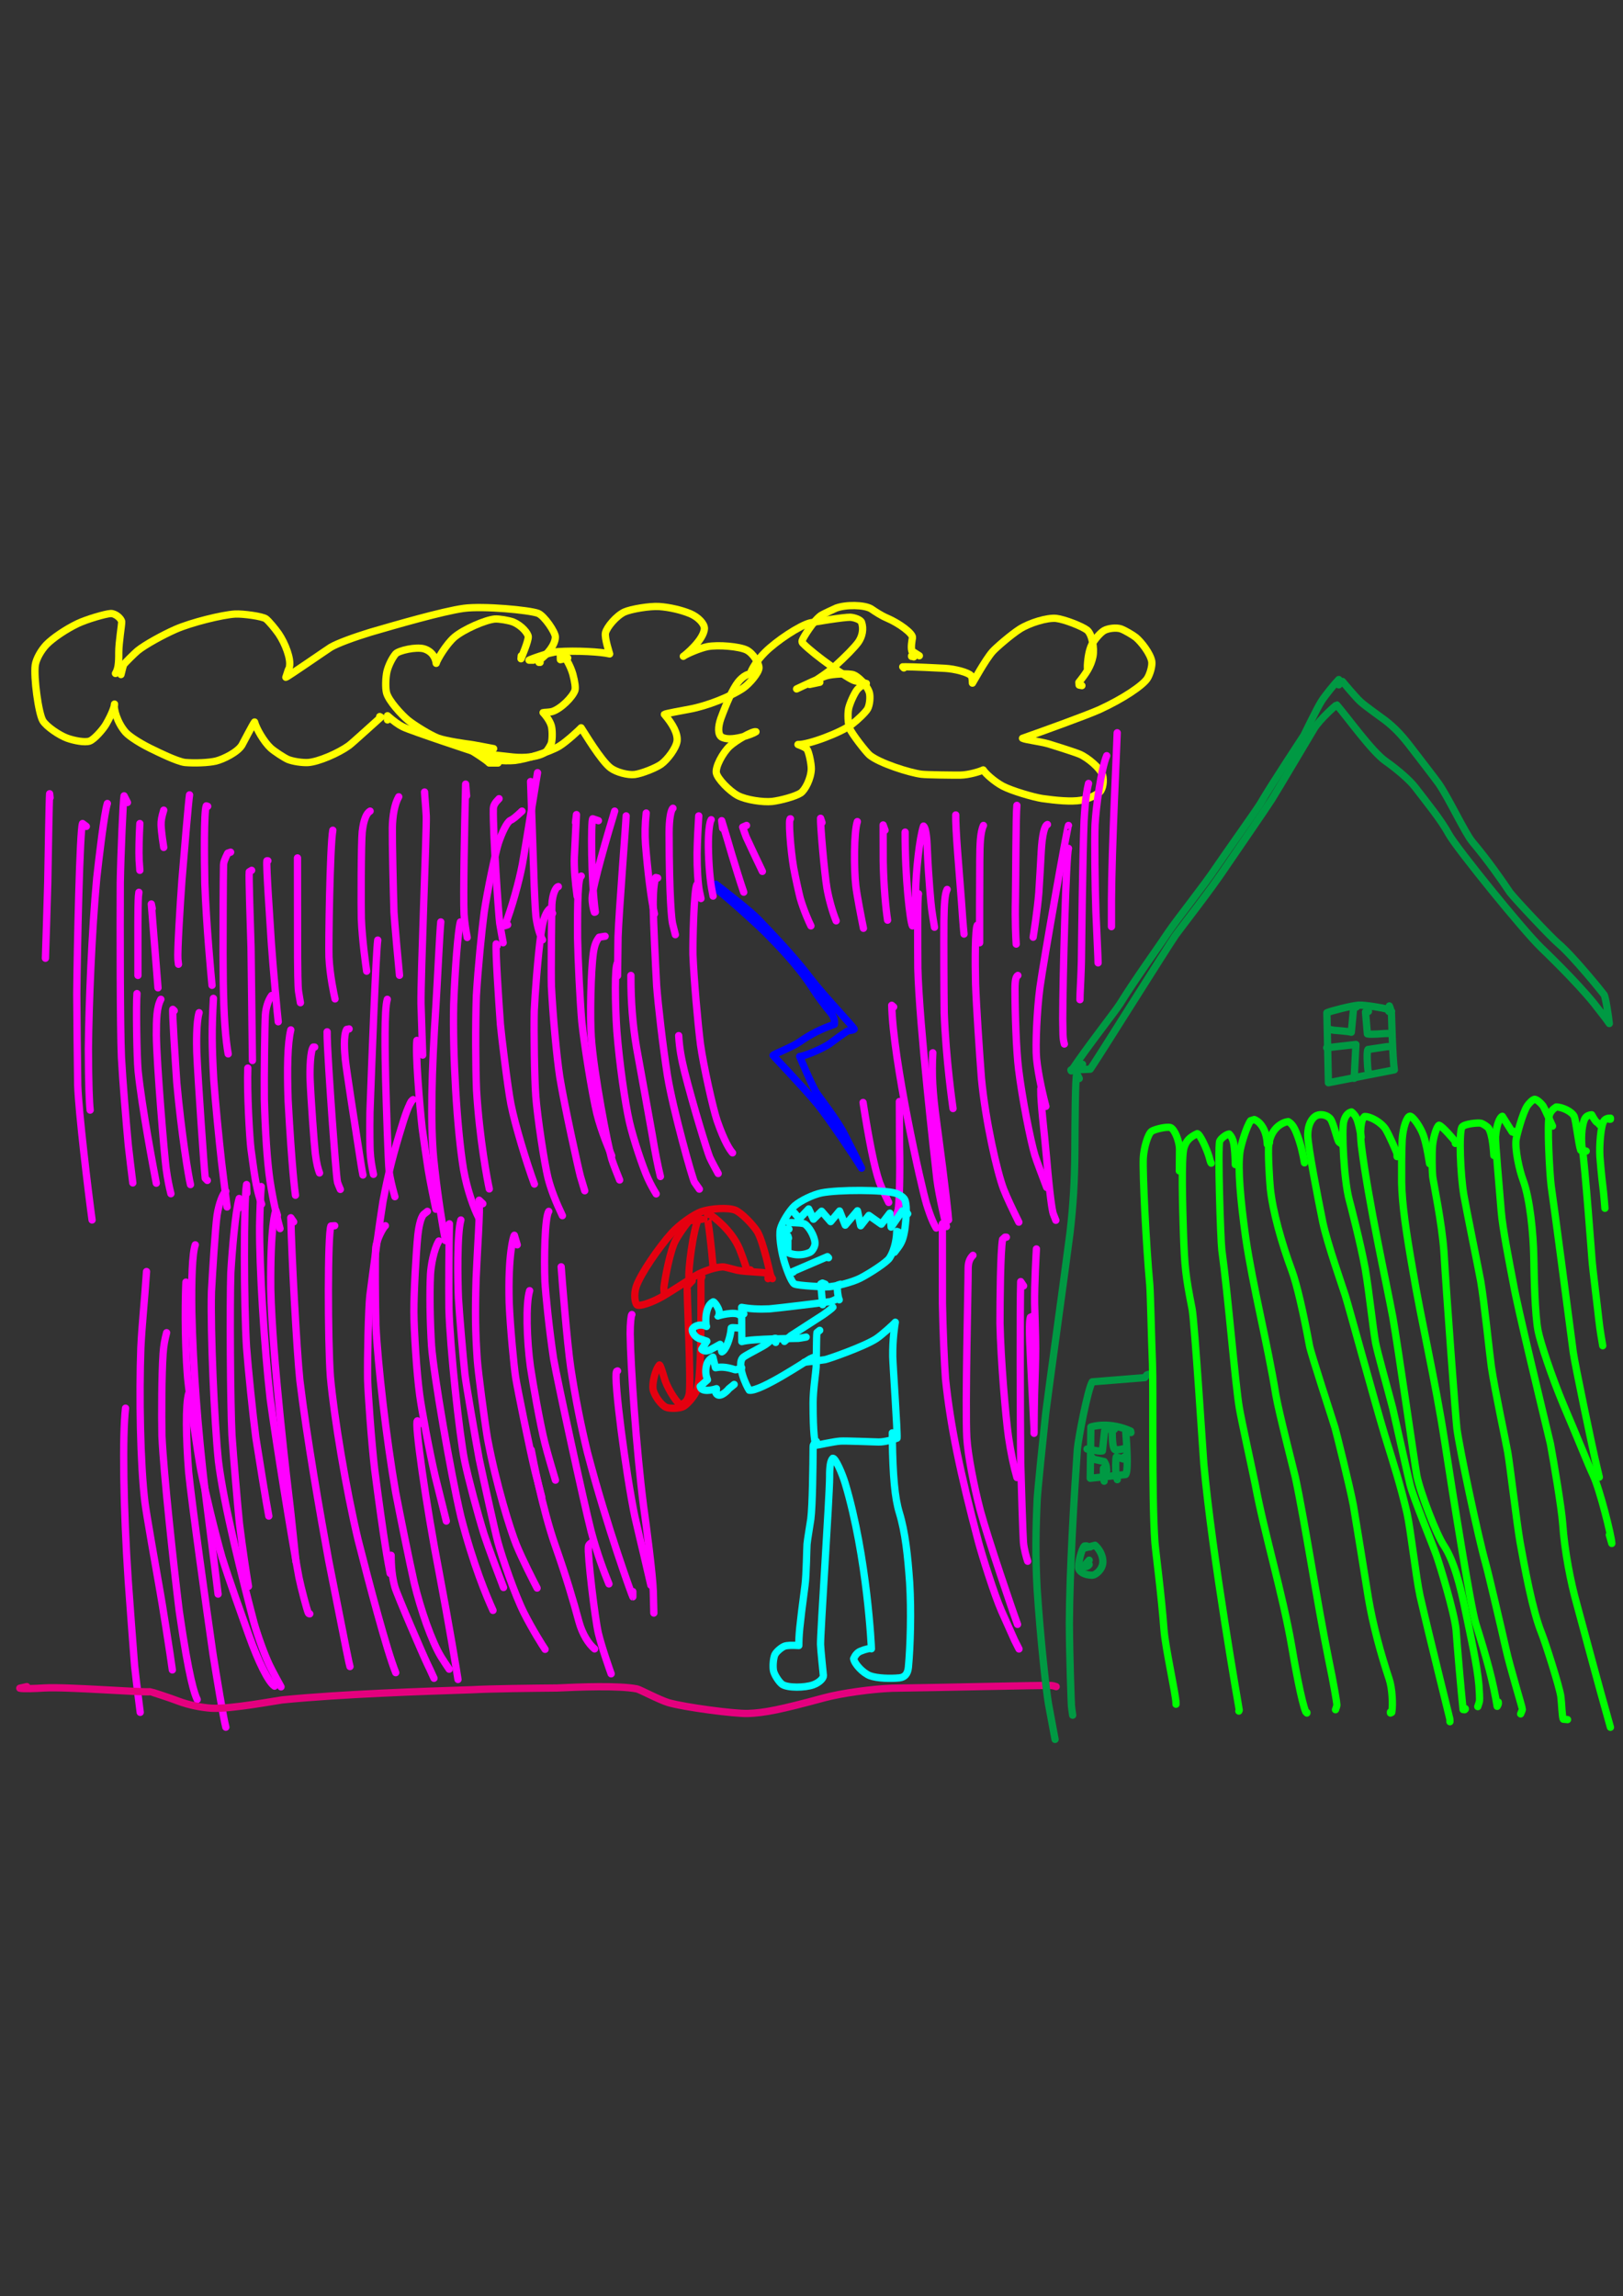 <?xml version="1.0" encoding="UTF-8" standalone="no"?>
<!DOCTYPE svg PUBLIC "-//W3C//DTD SVG 1.1//EN" "http://www.w3.org/Graphics/SVG/1.1/DTD/svg11.dtd">
<svg width="128.40" height="181.68" viewBox="0.00 0.00 535.00 757.00" xmlns="http://www.w3.org/2000/svg" xmlns:xlink="http://www.w3.org/1999/xlink">
<rect x="0.00" y="0.00" width="535.00" height="757.00" fill="#333333" stroke="none"/>
<g stroke-linecap="round" id="142">
<path d="M39.52,220.92 C39.52,220.92 38.06,222.02 38.06,222.02 C38.92,220.60 39.19,218.84 39.15,215.05 C39.14,211.94 40.17,205.83 40.11,204.98 C40.01,203.92 38.01,202.19 36.50,202.26 C34.73,202.36 28.70,204.11 25.58,205.58 C21.66,207.47 17.49,210.30 15.33,212.49 C13.52,214.39 11.93,217.21 11.62,219.27 C11.08,223.21 12.65,235.10 14.13,237.61 C15.35,239.58 19.51,242.38 22.10,243.34 C24.56,244.22 28.00,244.85 29.56,244.31 C31.07,243.76 33.98,240.42 34.92,238.81 C37.17,234.94 37.83,232.48 37.75,232.12 C37.31,233.47 38.63,238.29 41.45,241.46 C42.80,242.93 46.79,245.47 51.08,247.44 C51.34,247.57 58.40,251.10 61.00,251.37 C64.17,251.65 68.73,251.47 71.14,250.91 C73.69,250.28 78.32,247.98 79.75,245.64 C80.09,245.06 83.30,238.81 83.92,238.03 C84.49,240.18 86.99,244.55 89.25,246.63 C90.41,247.68 93.61,249.79 94.96,250.38 C96.57,251.03 99.66,251.50 101.60,251.38 C105.05,251.12 111.60,248.28 115.02,245.80 C116.24,244.90 124.68,237.17 125.54,236.44 C125.54,236.44 125.17,236.23 125.17,236.23" fill="none" stroke="rgb(255, 255, 0)" stroke-width="2.40" stroke-opacity="1.00" stroke-linejoin="round"/>
<path d="M178.03,218.37 C178.03,218.37 177.66,218.37 177.66,218.37 C177.66,218.37 177.88,217.58 177.88,217.58 C180.49,215.65 182.99,212.62 183.07,210.03 C183.07,208.37 179.39,203.00 177.38,202.20 C174.50,201.11 159.28,199.71 152.91,200.55 C145.84,201.52 130.11,206.10 122.14,208.42 C116.82,210.05 111.26,212.06 108.97,213.42 C108.12,213.93 94.74,223.22 94.23,223.28 C94.55,222.18 95.41,219.79 95.42,219.78 C95.98,217.24 94.03,212.11 91.84,208.90 C90.52,207.05 88.71,204.88 87.69,204.04 C86.60,203.17 79.98,202.29 77.48,202.43 C73.21,202.70 63.11,205.18 57.85,207.48 C53.78,209.27 47.87,212.51 45.37,214.53 C44.54,215.21 40.88,218.79 40.71,219.22 C40.58,219.59 40.30,220.65 39.88,222.38" fill="none" stroke="rgb(255, 255, 0)" stroke-width="2.40" stroke-opacity="1.00" stroke-linejoin="round"/>
<path d="M187.14,216.92 C187.14,216.92 184.73,217.47 184.73,217.47 C184.73,217.47 184.67,215.14 184.67,215.14 C185.95,215.65 188.08,219.55 188.83,222.25 C189.51,224.83 189.78,226.73 189.51,227.62 C188.75,229.77 184.96,233.63 182.07,234.56 C181.16,234.84 179.21,234.84 179.02,234.92 C180.36,236.38 181.53,238.15 181.83,239.67 C182.15,241.32 182.06,244.19 181.70,245.14 C181.37,245.92 180.48,247.41 179.94,247.85 C177.70,249.57 172.89,249.96 169.11,249.58 C166.00,249.26 159.40,248.53 157.14,248.08 C156.77,248.00 135.56,240.96 132.87,239.66 C131.32,238.90 129.83,237.79 127.73,235.96 C127.73,235.96 127.73,237.33 127.73,237.33" fill="none" stroke="rgb(255, 255, 0)" stroke-width="2.40" stroke-opacity="1.00" stroke-linejoin="round"/>
<path d="M171.83,216.92 C171.83,216.92 171.83,216.19 171.83,216.19 C171.83,216.19 171.74,217.17 171.74,217.17 C171.97,216.56 174.23,211.27 174.13,209.87 C174.02,208.79 172.05,206.25 169.15,205.06 C167.78,204.52 164.46,203.97 163.11,204.07 C159.93,204.37 152.89,207.46 149.83,210.02 C147.15,212.31 144.08,217.44 143.78,218.68 C143.62,217.20 142.71,214.82 139.80,213.91 C137.16,213.13 131.47,214.47 130.46,215.52 C129.36,216.75 128.06,219.32 127.55,221.40 C127.10,223.41 127.00,226.78 127.42,228.41 C128.15,231.11 132.43,235.71 134.50,237.42 C136.63,239.14 141.72,242.29 144.33,243.31 C147.05,244.34 154.26,245.29 154.76,245.35 C156.23,245.54 161.17,246.50 162.72,246.80" fill="none" stroke="rgb(255, 255, 0)" stroke-width="2.40" stroke-opacity="1.00" stroke-linejoin="round"/>
<path d="M175.84,217.64 C175.84,217.64 174.38,217.64 174.38,217.64 C174.84,217.34 180.97,215.07 183.79,214.84 C189.98,214.41 198.34,214.90 200.96,215.58 C200.90,215.31 199.23,210.33 199.59,208.63 C200.07,206.67 203.17,203.03 205.81,201.77 C208.02,200.78 214.13,199.76 217.26,199.95 C220.80,200.20 224.63,201.11 227.56,202.32 C230.13,203.43 232.18,205.56 232.20,207.17 C232.04,210.94 225.82,216.03 225.25,216.36 C226.35,215.52 230.76,213.67 233.23,213.17 C236.78,212.50 243.78,213.11 246.18,214.33 C248.28,215.45 250.18,218.51 250.18,220.18 C250.12,221.84 247.02,225.45 244.98,226.86 C240.83,229.66 233.04,232.74 227.36,233.78 C224.67,234.27 219.31,235.26 219.01,235.51 C221.82,238.78 223.49,241.88 223.18,244.37 C222.80,246.74 220.06,250.38 217.94,251.94 C216.13,253.22 211.46,255.04 209.24,255.33 C206.91,255.60 203.20,254.59 201.28,253.18 C198.09,250.76 192.63,241.52 191.56,239.93 C191.14,240.43 186.87,244.44 184.39,245.97 C181.11,247.95 173.44,250.24 169.76,250.69 C168.25,250.85 164.84,250.84 164.02,250.56 C163.63,250.42 162.83,250.02 161.62,249.36" fill="none" stroke="rgb(255, 255, 0)" stroke-width="2.40" stroke-opacity="1.00" stroke-linejoin="round"/>
<path d="M164.17,251.54 C164.17,251.54 161.26,251.54 161.26,251.54 C160.30,250.48 156.04,247.83 155.48,247.50 C155.13,247.29 154.55,246.96 153.74,246.51" fill="none" stroke="rgb(255, 255, 0)" stroke-width="2.40" stroke-opacity="1.00" stroke-linejoin="round"/>
<path d="M270.24,224.93 C270.24,224.93 266.84,225.65 266.84,225.65 C268.20,224.69 272.45,222.10 275.01,219.82 C278.88,216.28 281.48,213.62 282.85,211.82 C284.29,209.85 284.76,207.25 283.99,205.13 C283.64,204.26 281.59,203.57 280.29,203.49 C278.19,203.43 268.23,205.05 266.99,205.36 C263.54,206.27 256.09,211.17 252.20,215.02 C249.39,217.82 247.64,220.82 247.28,222.29 C246.82,222.08 245.02,222.71 243.31,224.85 C241.50,227.19 239.60,231.52 237.63,236.81 C236.61,239.73 236.65,242.13 237.80,242.94 C240.71,244.78 248.08,242.03 249.19,241.23 C248.10,240.94 242.65,244.05 240.48,246.06 C238.22,248.22 235.77,252.78 236.13,254.82 C236.56,256.79 240.38,260.72 243.14,262.24 C245.96,263.75 251.65,264.53 254.52,264.22 C257.39,263.87 262.23,262.56 263.94,261.43 C265.38,260.44 267.32,256.73 267.43,253.55 C267.47,251.85 266.69,248.18 266.11,247.16 C265.75,246.55 264.68,246.06 263.04,245.44 C266.31,245.61 277.06,241.61 280.86,238.76 C282.70,237.35 285.30,234.88 285.99,233.70 C286.72,232.38 286.99,229.56 286.52,228.15 C285.56,225.51 282.71,222.94 281.36,222.46 C279.79,221.93 274.57,222.15 272.34,222.81 C270.65,223.32 264.46,226.23 262.59,227.12" fill="none" stroke="rgb(255, 255, 0)" stroke-width="2.40" stroke-opacity="1.00" stroke-linejoin="round"/>
<path d="M303.05,216.19 C303.05,216.19 300.57,214.61 300.57,214.61 C300.21,213.24 300.65,211.03 300.78,210.22 C300.95,208.88 296.54,205.52 292.28,203.71 C290.52,202.98 288.29,201.50 287.15,200.71 C284.86,199.35 278.77,199.27 275.56,200.49 C275.47,200.52 271.27,202.47 270.69,202.85 C268.22,204.49 264.61,210.38 264.41,211.19 C264.31,211.66 264.47,211.98 264.77,212.18 C268.36,215.89 279.70,223.90 281.76,224.42 C282.79,224.68 285.41,225.21 285.57,225.30 C284.38,225.79 283.22,226.53 282.46,227.51 C281.55,228.73 280.13,231.82 279.74,233.57 C279.37,235.37 279.53,238.65 280.08,240.12 C280.81,241.95 285.52,247.97 286.65,248.93 C289.87,251.59 299.85,254.77 303.78,255.25 C305.62,255.46 313.49,255.55 316.54,255.53 C319.48,255.48 323.23,254.28 324.10,253.82 C324.79,254.98 327.76,257.67 330.52,259.15 C333.46,260.70 340.58,262.79 343.54,263.25 C348.19,263.91 353.02,264.37 356.34,263.83 C358.55,263.45 361.28,262.20 362.54,261.08 C363.56,260.11 363.97,257.37 363.44,255.49 C362.71,253.29 358.63,249.81 355.89,248.63 C353.79,247.77 346.11,245.38 345.62,245.24 C342.50,244.38 338.03,243.89 337.06,243.39 C342.44,241.53 358.04,235.89 362.37,233.96 C370.48,230.23 376.56,226.02 378.13,223.78 C379.07,222.37 379.89,219.51 379.67,218.08 C379.18,215.34 376.09,211.52 374.47,210.17 C373.52,209.40 370.84,207.81 369.52,207.33 C368.00,206.80 365.28,207.11 363.89,207.91 C362.59,208.71 360.69,210.95 359.86,212.59 C359.06,214.22 358.59,216.71 358.45,219.35 C358.43,219.72 358.43,220.00 358.45,220.20" fill="none" stroke="rgb(255, 255, 0)" stroke-width="2.40" stroke-opacity="1.00" stroke-linejoin="round"/>
<path d="M356.63,226.03 C356.63,226.03 355.72,225.85 355.72,225.85 C355.72,225.85 355.64,224.94 355.64,224.94 C358.06,221.92 359.62,219.58 360.27,216.44 C360.83,213.57 359.94,209.06 358.36,207.74 C356.76,206.49 350.95,204.19 348.14,203.86 C345.23,203.57 339.48,205.29 336.17,207.38 C333.30,209.22 328.29,213.53 327.11,214.89 C324.68,217.73 320.85,224.79 320.55,225.21 C320.53,223.99 320.41,223.15 320.08,222.74 C319.18,221.67 314.69,220.50 311.50,220.33 C301.34,219.80 298.93,219.82 297.58,219.83 C297.58,219.83 297.94,220.20 297.94,220.20" fill="none" stroke="rgb(255, 255, 0)" stroke-width="2.40" stroke-opacity="1.00" stroke-linejoin="round"/>
<path d="M301.22,216.55 C301.22,216.55 300.49,216.19 300.49,216.19 C300.49,216.19 300.49,216.40 300.49,216.40" fill="none" stroke="rgb(255, 255, 0)" stroke-width="2.40" stroke-opacity="1.00" stroke-linejoin="round"/>
<path d="M235.97,292.09 C235.97,292.09 234.38,291.77 234.38,291.77 C237.66,293.85 249.80,304.90 252.34,307.47 C256.27,311.43 262.91,318.16 267.60,325.40 C269.63,328.54 271.59,331.16 273.69,333.71 C274.85,335.12 275.19,336.24 275.05,337.68 C270.63,339.21 267.21,340.92 263.48,343.54 C261.17,345.16 255.21,347.44 254.83,347.92 C255.13,348.38 264.25,357.80 269.51,364.10 C273.26,368.76 282.12,381.91 284.01,385.10 C282.61,382.30 278.50,374.09 277.80,372.84 C275.29,368.37 270.00,361.55 269.23,360.39 C267.80,358.22 264.00,349.26 263.60,348.29 C264.20,348.45 270.43,346.21 273.57,344.02 C274.20,343.58 279.03,339.87 279.78,339.76 C281.03,339.62 281.35,339.53 281.58,339.26 C281.52,338.70 271.21,327.86 267.27,322.64 C262.10,315.75 254.69,307.98 249.73,302.83 C247.32,300.31 237.95,293.03 235.96,291.50" fill="none" stroke="rgb(0, 0, 255)" stroke-width="2.40" stroke-opacity="1.00" stroke-linejoin="round"/>
<path d="M16.50,262.99 C16.50,262.99 16.36,261.67 16.36,261.67 C16.20,263.48 15.89,282.08 15.74,290.96 C15.50,299.50 15.12,311.97 14.97,315.90" fill="none" stroke="rgb(255, 0, 255)" stroke-width="2.40" stroke-opacity="1.00" stroke-linejoin="round"/>
<path d="M28.46,272.44 C28.46,272.44 27.20,271.49 27.20,271.49 C26.31,273.38 25.45,312.49 25.31,327.75 C25.35,335.65 25.50,350.65 25.62,357.75 C25.92,366.60 29.07,392.84 30.35,402.19" fill="none" stroke="rgb(255, 0, 255)" stroke-width="2.40" stroke-opacity="1.00" stroke-linejoin="round"/>
<path d="M35.39,264.88 C34.35,268.06 32.60,283.03 31.89,289.47 C30.25,306.96 29.29,331.29 29.14,345.78 C29.18,357.54 29.44,363.54 29.72,365.97" fill="none" stroke="rgb(255, 0, 255)" stroke-width="2.40" stroke-opacity="1.00" stroke-linejoin="round"/>
<path d="M42.01,264.56 C42.01,264.56 40.90,262.36 40.90,262.36 C40.56,264.03 39.81,281.69 39.65,290.99 C39.58,306.38 39.59,338.36 40.03,348.58 C40.42,355.92 41.62,370.45 42.29,377.55 C42.62,380.54 43.37,386.75 43.78,389.97" fill="none" stroke="rgb(255, 0, 255)" stroke-width="2.40" stroke-opacity="1.00" stroke-linejoin="round"/>
<path d="M45.15,327.55 C44.83,331.13 45.08,348.36 45.53,353.11 C46.82,365.36 50.59,385.21 51.52,390.07" fill="none" stroke="rgb(255, 0, 255)" stroke-width="2.40" stroke-opacity="1.00" stroke-linejoin="round"/>
<path d="M53.03,329.44 C51.65,331.99 51.53,335.97 51.54,341.26 C51.65,350.89 54.22,381.27 54.74,385.08 C55.28,389.00 55.75,391.16 56.34,393.53" fill="none" stroke="rgb(255, 0, 255)" stroke-width="2.40" stroke-opacity="1.00" stroke-linejoin="round"/>
<path d="M57.44,333.22 C57.44,333.22 56.96,332.75 56.96,332.75 C56.72,333.05 57.78,349.79 58.28,357.00 C59.81,373.74 62.15,388.00 62.79,390.53" fill="none" stroke="rgb(255, 0, 255)" stroke-width="2.40" stroke-opacity="1.00" stroke-linejoin="round"/>
<path d="M65.63,333.85 C64.67,336.94 64.78,344.38 64.86,346.85 C65.28,356.54 67.34,385.75 67.65,388.44 C67.65,388.44 68.35,389.15 68.35,389.15" fill="none" stroke="rgb(255, 0, 255)" stroke-width="2.40" stroke-opacity="1.00" stroke-linejoin="round"/>
<path d="M70.35,329.12 C69.78,339.61 69.82,344.52 70.45,355.86 C70.94,363.00 72.25,376.13 73.02,382.98 C73.56,387.40 74.47,394.86 74.85,397.91" fill="none" stroke="rgb(255, 0, 255)" stroke-width="2.40" stroke-opacity="1.00" stroke-linejoin="round"/>
<path d="M62.48,262.04 C62.11,264.35 60.65,281.88 59.96,290.31 C59.38,298.24 58.44,313.66 58.64,316.21 C58.67,316.59 58.74,317.15 58.83,317.89" fill="none" stroke="rgb(255, 0, 255)" stroke-width="2.40" stroke-opacity="1.00" stroke-linejoin="round"/>
<path d="M53.97,267.08 C53.31,269.21 53.04,270.60 53.10,272.05 C53.20,274.50 53.81,278.36 53.97,279.37" fill="none" stroke="rgb(255, 0, 255)" stroke-width="2.40" stroke-opacity="1.00" stroke-linejoin="round"/>
<path d="M50.19,299.52 C50.19,299.52 49.88,298.02 49.88,298.02 C49.88,298.02 52.08,325.66 52.08,325.66" fill="none" stroke="rgb(255, 0, 255)" stroke-width="2.40" stroke-opacity="1.00" stroke-linejoin="round"/>
<path d="M45.78,294.17 C45.70,294.76 45.65,295.18 45.63,295.43 C45.53,296.58 45.45,301.08 45.46,304.75 C45.47,311.97 45.47,320.38 45.47,321.57" fill="none" stroke="rgb(255, 0, 255)" stroke-width="2.40" stroke-opacity="1.00" stroke-linejoin="round"/>
<path d="M46.10,271.49 C45.87,275.26 45.73,280.96 45.86,283.60 C45.89,284.14 45.97,285.25 46.10,286.92" fill="none" stroke="rgb(255, 0, 255)" stroke-width="2.40" stroke-opacity="1.00" stroke-linejoin="round"/>
<path d="M68.46,265.82 C68.46,265.82 67.99,265.67 67.99,265.67 C67.19,267.51 67.36,283.41 67.51,291.20 C68.02,305.16 69.63,322.18 69.89,324.84" fill="none" stroke="rgb(255, 0, 255)" stroke-width="2.40" stroke-opacity="1.00" stroke-linejoin="round"/>
<path d="M76.02,280.94 C76.02,280.94 75.07,281.26 75.07,281.26 C74.01,283.40 73.68,284.30 73.68,285.41 C73.57,289.95 73.53,305.50 73.52,314.30 C73.55,327.35 73.84,336.92 74.65,343.56 C74.89,345.53 75.01,346.32 75.22,347.44" fill="none" stroke="rgb(255, 0, 255)" stroke-width="2.40" stroke-opacity="1.00" stroke-linejoin="round"/>
<path d="M82.95,286.92 C82.95,286.92 82.16,287.40 82.16,287.40 C81.98,288.58 82.52,305.08 82.75,312.39 C82.95,327.93 83.18,346.55 83.21,349.62" fill="none" stroke="rgb(255, 0, 255)" stroke-width="2.40" stroke-opacity="1.00" stroke-linejoin="round"/>
<path d="M81.69,352.11 C81.38,359.62 82.27,375.24 82.74,378.91 C84.20,390.01 84.78,392.80 86.24,396.98" fill="none" stroke="rgb(255, 0, 255)" stroke-width="2.40" stroke-opacity="1.00" stroke-linejoin="round"/>
<path d="M89.56,328.18 C88.41,329.73 87.65,332.12 87.47,334.65 C87.27,337.81 87.04,354.93 87.14,362.36 C87.42,372.77 88.06,382.92 89.00,389.28 C90.09,396.45 91.70,402.88 92.31,405.03" fill="none" stroke="rgb(255, 0, 255)" stroke-width="2.40" stroke-opacity="1.00" stroke-linejoin="round"/>
<path d="M95.86,339.52 C94.77,343.91 94.61,352.45 94.97,362.68 C96.21,385.40 97.27,393.18 97.39,394.04" fill="none" stroke="rgb(255, 0, 255)" stroke-width="2.40" stroke-opacity="1.00" stroke-linejoin="round"/>
<path d="M103.73,345.19 C103.73,345.19 103.26,345.19 103.26,345.19 C102.31,346.47 102.11,352.18 102.21,355.57 C102.47,362.23 103.61,377.69 103.92,380.22 C104.38,383.83 104.88,385.51 105.33,386.69" fill="none" stroke="rgb(255, 0, 255)" stroke-width="2.40" stroke-opacity="1.00" stroke-linejoin="round"/>
<path d="M107.83,340.15 C107.75,343.92 108.89,360.34 109.51,369.18 C110.08,376.92 110.93,388.61 111.27,389.80 C111.40,390.22 111.70,390.99 112.19,392.11" fill="none" stroke="rgb(255, 0, 255)" stroke-width="2.40" stroke-opacity="1.00" stroke-linejoin="round"/>
<path d="M115.07,339.20 C115.07,339.20 114.28,339.36 114.28,339.36 C113.13,341.43 113.59,346.77 113.81,349.15 C114.14,352.47 117.05,371.20 118.27,379.02 C118.75,382.22 119.37,386.20 119.64,387.37" fill="none" stroke="rgb(255, 0, 255)" stroke-width="2.40" stroke-opacity="1.00" stroke-linejoin="round"/>
<path d="M124.52,309.91 C123.95,313.51 122.51,350.98 121.95,366.67 C121.84,372.92 121.96,378.50 122.00,379.33 C122.17,382.36 122.53,384.36 123.11,387.15" fill="none" stroke="rgb(255, 0, 255)" stroke-width="2.40" stroke-opacity="1.00" stroke-linejoin="round"/>
<path d="M109.71,273.70 C108.74,278.96 108.28,311.74 108.44,315.54 C108.72,321.61 110.18,328.23 110.44,329.31" fill="none" stroke="rgb(255, 0, 255)" stroke-width="2.40" stroke-opacity="1.00" stroke-linejoin="round"/>
<path d="M98.06,282.83 C98.07,289.86 98.09,306.28 98.10,315.67 C98.11,318.78 98.19,325.43 98.41,326.84 C98.62,328.08 98.82,329.32 99.03,330.57" fill="none" stroke="rgb(255, 0, 255)" stroke-width="2.40" stroke-opacity="1.00" stroke-linejoin="round"/>
<path d="M88.30,283.77 C88.30,283.77 87.98,283.77 87.98,283.77 C87.71,285.36 88.98,303.43 89.44,310.85 C89.94,318.24 91.53,335.53 91.72,336.85" fill="none" stroke="rgb(255, 0, 255)" stroke-width="2.40" stroke-opacity="1.00" stroke-linejoin="round"/>
<path d="M122.00,267.40 C120.91,267.99 119.85,270.06 119.40,274.26 C119.03,277.82 118.99,299.46 119.11,302.85 C119.38,309.95 120.67,318.89 120.86,320.17" fill="none" stroke="rgb(255, 0, 255)" stroke-width="2.40" stroke-opacity="1.00" stroke-linejoin="round"/>
<path d="M131.44,262.67 C130.04,265.13 129.41,268.94 129.33,272.92 C129.27,277.47 129.65,293.64 129.87,300.75 C129.99,303.29 131.47,319.54 131.69,321.53" fill="none" stroke="rgb(255, 0, 255)" stroke-width="2.40" stroke-opacity="1.00" stroke-linejoin="round"/>
<path d="M139.95,261.10 C140.00,262.47 140.40,266.65 140.51,269.11 C140.67,273.50 138.67,321.40 138.78,330.84 C139.02,338.21 139.29,346.71 139.33,347.83" fill="none" stroke="rgb(255, 0, 255)" stroke-width="2.40" stroke-opacity="1.00" stroke-linejoin="round"/>
<path d="M145.30,303.93 C144.97,306.79 144.17,324.10 143.69,331.62 C142.24,353.52 141.89,370.45 142.94,381.74 C144.05,392.37 145.25,400.55 146.82,408.98" fill="none" stroke="rgb(255, 0, 255)" stroke-width="2.40" stroke-opacity="1.00" stroke-linejoin="round"/>
<path d="M137.43,342.98 C136.90,346.98 138.27,363.99 139.17,371.99 C139.63,375.34 140.60,382.00 141.11,385.32 C141.73,389.15 143.06,395.67 143.68,398.65" fill="none" stroke="rgb(255, 0, 255)" stroke-width="2.40" stroke-opacity="1.00" stroke-linejoin="round"/>
<path d="M127.67,329.44 C126.63,332.61 126.92,347.79 127.12,356.01 C127.34,364.12 127.95,383.18 128.28,386.15 C128.51,388.19 129.41,391.91 130.17,394.51" fill="none" stroke="rgb(255, 0, 255)" stroke-width="2.40" stroke-opacity="1.00" stroke-linejoin="round"/>
<path d="M135.22,363.77 C135.22,363.77 135.54,363.14 135.54,363.14" fill="none" stroke="rgb(255, 0, 255)" stroke-width="2.40" stroke-opacity="1.00" stroke-linejoin="round"/>
<path d="M136.17,362.51 C135.31,362.95 133.93,366.41 132.65,370.65 C129.61,380.48 128.12,386.23 126.23,396.16 C125.16,402.72 122.96,419.03 121.92,427.11 C121.43,431.70 121.08,447.28 121.18,454.73 C121.30,459.34 122.45,475.45 123.51,484.50 C126.57,508.11 127.93,515.26 128.61,518.71" fill="none" stroke="rgb(255, 0, 255)" stroke-width="2.40" stroke-opacity="1.00" stroke-linejoin="round"/>
<path d="M127.04,404.08 C126.10,404.89 124.21,408.64 123.87,411.24 C123.57,413.71 123.74,430.31 123.91,436.87 C124.54,449.85 127.32,474.14 130.43,492.01 C131.84,499.32 134.83,514.20 136.55,521.84 C138.63,530.52 142.32,541.15 145.39,546.19 C146.10,547.35 147.34,549.21 148.07,550.28" fill="none" stroke="rgb(255, 0, 255)" stroke-width="2.40" stroke-opacity="1.00" stroke-linejoin="round"/>
<path d="M128.93,512.73 C128.94,516.29 129.25,519.95 130.16,523.17 C130.97,525.95 139.60,545.93 140.94,548.69 C141.23,549.28 142.09,551.05 143.06,553.27" fill="none" stroke="rgb(255, 0, 255)" stroke-width="2.40" stroke-opacity="1.00" stroke-linejoin="round"/>
<path d="M110.34,404.08 C110.34,404.08 109.09,404.17 109.09,404.17 C107.99,406.64 108.02,441.40 108.91,453.88 C110.14,467.43 114.05,490.82 118.04,507.64 C121.67,521.90 127.42,543.87 130.45,551.43" fill="none" stroke="rgb(255, 0, 255)" stroke-width="2.40" stroke-opacity="1.00" stroke-linejoin="round"/>
<path d="M96.80,402.82 C96.80,402.82 95.86,401.45 95.86,401.45 C96.10,413.03 97.77,444.84 98.85,455.11 C101.13,473.95 105.71,500.15 108.36,514.55 C114.82,547.31 115.00,548.11 115.37,549.41" fill="none" stroke="rgb(255, 0, 255)" stroke-width="2.40" stroke-opacity="1.00" stroke-linejoin="round"/>
<path d="M91.45,400.61 C91.45,400.61 90.98,399.12 90.98,399.12 C90.77,399.06 89.08,404.02 89.25,424.92 C89.76,447.79 94.82,489.87 95.79,498.04 C96.57,505.37 97.46,513.75 97.57,514.81" fill="none" stroke="rgb(255, 0, 255)" stroke-width="2.40" stroke-opacity="1.00" stroke-linejoin="round"/>
<path d="M86.10,391.16 C85.86,394.06 85.67,399.24 85.58,404.11 C85.48,417.72 87.06,443.37 89.06,461.11 C91.08,475.94 95.81,505.20 98.53,519.96 C99.19,523.22 101.17,530.77 101.63,531.73 C101.74,531.95 101.90,532.06 102.11,532.03" fill="none" stroke="rgb(255, 0, 255)" stroke-width="2.40" stroke-opacity="1.00" stroke-linejoin="round"/>
<path d="M81.37,393.37 C81.37,393.37 81.27,390.51 81.27,390.51 C80.30,396.22 80.38,430.12 81.26,444.04 C81.81,451.36 83.33,466.29 84.33,473.92 C85.54,481.63 87.74,495.24 88.61,499.81" fill="none" stroke="rgb(255, 0, 255)" stroke-width="2.40" stroke-opacity="1.00" stroke-linejoin="round"/>
<path d="M78.54,398.41 C78.54,398.41 78.85,395.10 78.85,395.10 C77.61,399.14 76.48,412.71 76.09,419.47 C75.73,429.70 75.93,463.00 76.47,473.26 C77.01,480.91 78.24,495.41 78.93,502.27 C79.97,510.85 81.44,520.15 81.91,522.98" fill="none" stroke="rgb(255, 0, 255)" stroke-width="2.40" stroke-opacity="1.00" stroke-linejoin="round"/>
<path d="M74.44,392.74 C73.50,393.43 72.18,396.62 71.56,400.60 C70.98,404.56 70.06,419.28 69.70,425.89 C69.36,439.07 70.63,468.44 72.00,481.72 C73.84,496.67 80.22,521.53 83.71,534.89 C84.89,539.09 87.10,545.27 88.85,548.97 C89.84,551.03 92.17,555.26 92.63,556.10" fill="none" stroke="rgb(255, 0, 255)" stroke-width="2.40" stroke-opacity="1.00" stroke-linejoin="round"/>
<path d="M90.50,555.87 C88.46,554.55 85.13,547.74 82.06,539.14 C79.42,531.75 75.64,521.20 73.21,513.47 C70.86,505.24 67.78,492.40 66.20,484.69 C65.09,478.78 62.38,459.87 61.85,454.31 C60.70,440.21 61.11,426.29 61.29,422.67" fill="none" stroke="rgb(255, 0, 255)" stroke-width="2.40" stroke-opacity="1.00" stroke-linejoin="round"/>
<path d="M64.37,410.38 C63.39,413.03 63.06,422.00 63.22,432.52 C63.65,450.67 65.20,470.98 67.63,491.70 C69.64,507.45 71.77,524.37 71.89,525.53" fill="none" stroke="rgb(255, 0, 255)" stroke-width="2.40" stroke-opacity="1.00" stroke-linejoin="round"/>
<path d="M62.16,459.50 C61.16,463.17 61.29,473.83 62.19,485.34 C63.22,495.64 68.05,530.25 70.20,545.22 C71.41,552.86 73.60,566.18 74.44,569.41" fill="none" stroke="rgb(255, 0, 255)" stroke-width="2.40" stroke-opacity="1.00" stroke-linejoin="round"/>
<path d="M54.92,439.35 C54.29,441.71 53.96,443.56 53.76,446.25 C53.29,453.26 53.23,466.29 53.38,473.39 C53.97,486.23 57.26,516.21 59.07,531.03 C62.37,553.87 64.18,558.52 65.00,560.28" fill="none" stroke="rgb(255, 0, 255)" stroke-width="2.40" stroke-opacity="1.00" stroke-linejoin="round"/>
<path d="M48.30,419.19 C47.65,428.95 46.80,436.60 46.43,444.31 C45.85,460.02 46.23,482.49 47.78,495.34 C48.23,498.93 51.44,517.26 52.75,524.60 C53.28,527.35 56.28,546.33 56.81,550.52" fill="none" stroke="rgb(255, 0, 255)" stroke-width="2.40" stroke-opacity="1.00" stroke-linejoin="round"/>
<path d="M41.38,464.23 C40.32,473.31 40.67,497.27 42.26,520.99 C42.77,528.26 43.83,542.36 44.37,549.19 C45.05,555.43 46.08,563.44 46.22,564.51" fill="none" stroke="rgb(255, 0, 255)" stroke-width="2.40" stroke-opacity="1.00" stroke-linejoin="round"/>
<path d="M152.23,304.56 C152.23,304.56 151.76,303.93 151.76,303.93 C151.02,306.39 149.95,319.69 149.55,331.13 C149.16,347.05 150.61,372.46 152.81,385.61 C154.03,392.52 156.37,398.71 157.80,401.43" fill="none" stroke="rgb(255, 0, 255)" stroke-width="2.40" stroke-opacity="1.00" stroke-linejoin="round"/>
<path d="M172.07,267.40 C170.00,269.34 169.03,270.12 168.27,270.44 C167.12,270.97 165.44,274.54 164.28,278.01 C163.25,281.25 160.58,294.15 159.61,300.68 C158.79,306.88 157.58,318.94 157.03,328.24 C156.68,337.99 156.78,351.77 157.08,359.37 C158.05,375.35 160.68,389.21 161.29,391.95" fill="none" stroke="rgb(255, 0, 255)" stroke-width="2.40" stroke-opacity="1.00" stroke-linejoin="round"/>
<path d="M153.80,262.36 C153.80,262.36 153.49,258.50 153.49,258.50 C153.11,273.27 152.68,295.37 152.97,301.40 C153.17,304.27 153.52,306.38 154.01,309.06" fill="none" stroke="rgb(255, 0, 255)" stroke-width="2.40" stroke-opacity="1.00" stroke-linejoin="round"/>
<path d="M164.51,263.30 C163.20,264.60 162.65,265.52 162.62,266.66 C162.46,274.52 164.37,301.78 164.72,304.37 C164.86,305.36 165.68,309.80 165.86,310.80" fill="none" stroke="rgb(255, 0, 255)" stroke-width="2.40" stroke-opacity="1.00" stroke-linejoin="round"/>
<path d="M167.35,304.87 C167.35,304.87 166.40,305.19 166.40,305.19 C168.66,299.46 171.06,290.86 172.20,284.87 C172.86,281.33 176.95,256.05 177.19,254.73" fill="none" stroke="rgb(255, 0, 255)" stroke-width="2.40" stroke-opacity="1.00" stroke-linejoin="round"/>
<path d="M174.90,257.64 C175.16,264.99 175.69,280.22 175.96,288.10 C176.04,291.44 176.44,300.45 176.65,302.06 C177.23,306.35 178.19,308.69 178.84,309.84" fill="none" stroke="rgb(255, 0, 255)" stroke-width="2.40" stroke-opacity="1.00" stroke-linejoin="round"/>
<path d="M189.71,271.18 C189.71,271.18 190.02,268.55 190.02,268.55 C189.84,272.08 189.50,279.05 189.33,282.50 C189.19,285.78 189.56,290.69 190.24,295.46" fill="none" stroke="rgb(255, 0, 255)" stroke-width="2.40" stroke-opacity="1.00" stroke-linejoin="round"/>
<path d="M197.26,270.55 C197.26,270.55 195.37,269.92 195.37,269.92 C194.79,270.66 194.83,290.17 196.24,300.65 C196.24,300.65 195.95,300.75 195.95,300.75 C195.57,299.72 195.18,297.77 195.19,296.11 C195.25,292.11 200.51,274.39 202.62,267.40" fill="none" stroke="rgb(255, 0, 255)" stroke-width="2.40" stroke-opacity="1.00" stroke-linejoin="round"/>
<path d="M206.40,268.97 C206.36,270.99 203.99,300.97 203.73,308.92 C203.66,312.65 203.58,319.03 203.56,321.69" fill="none" stroke="rgb(255, 0, 255)" stroke-width="2.40" stroke-opacity="1.00" stroke-linejoin="round"/>
<path d="M191.60,288.81 C190.51,289.08 190.32,297.30 190.39,309.32 C190.54,316.58 191.14,329.27 191.78,336.81 C192.56,344.19 195.13,360.39 196.73,367.02 C198.17,372.96 201.12,379.79 201.64,381.00" fill="none" stroke="rgb(255, 0, 255)" stroke-width="2.40" stroke-opacity="1.00" stroke-linejoin="round"/>
<path d="M199.47,308.65 C199.47,308.65 197.50,308.97 197.50,308.97 C196.50,310.28 195.92,311.71 195.58,314.23 C194.75,320.43 194.46,335.08 194.90,341.78 C195.72,353.96 200.38,377.80 201.69,382.22 C202.13,383.70 203.84,387.96 204.26,389.01" fill="none" stroke="rgb(255, 0, 255)" stroke-width="2.40" stroke-opacity="1.00" stroke-linejoin="round"/>
<path d="M203.56,317.47 C202.58,318.20 202.73,331.14 203.34,339.94 C204.19,350.72 206.07,363.67 207.46,369.79 C208.77,375.49 211.88,384.79 213.60,388.55 C214.44,390.39 215.39,392.11 216.30,393.59" fill="none" stroke="rgb(255, 0, 255)" stroke-width="2.40" stroke-opacity="1.00" stroke-linejoin="round"/>
<path d="M207.97,321.57 C207.94,330.02 208.56,337.96 209.85,345.51 C211.22,353.03 213.83,367.51 215.06,374.47 C215.98,380.02 216.89,384.62 217.70,387.86" fill="none" stroke="rgb(255, 0, 255)" stroke-width="2.40" stroke-opacity="1.00" stroke-linejoin="round"/>
<path d="M184.04,292.28 C183.16,292.45 182.08,294.89 181.92,298.26 C181.85,300.10 181.61,320.32 181.76,325.11 C182.23,334.44 183.42,347.75 184.53,355.11 C186.12,364.81 190.81,386.00 191.33,387.81 C191.72,389.10 192.43,391.48 192.75,392.56" fill="none" stroke="rgb(255, 0, 255)" stroke-width="2.40" stroke-opacity="1.00" stroke-linejoin="round"/>
<path d="M182.15,301.10 C182.15,301.10 181.12,299.68 181.12,299.68 C179.45,301.30 178.82,304.51 178.33,307.75 C177.30,315.05 176.30,328.55 176.11,333.27 C175.95,340.00 176.17,355.54 176.62,361.46 C177.14,368.21 179.40,383.26 180.63,388.28 C181.59,392.12 183.32,396.45 185.39,400.77" fill="none" stroke="rgb(255, 0, 255)" stroke-width="2.40" stroke-opacity="1.00" stroke-linejoin="round"/>
<path d="M163.88,311.80 C163.88,311.80 163.57,311.17 163.57,311.17 C163.29,313.43 164.37,329.52 164.95,337.70 C165.22,340.76 167.31,358.31 168.42,363.99 C169.80,370.94 173.65,383.57 176.16,390.35" fill="none" stroke="rgb(255, 0, 255)" stroke-width="2.40" stroke-opacity="1.00" stroke-linejoin="round"/>
<path d="M216.79,289.44 C216.79,289.44 216.16,289.29 216.16,289.29 C215.27,291.83 215.31,297.26 215.31,298.84 C215.41,304.10 216.04,317.65 216.46,325.06 C216.93,331.20 218.47,344.75 220.04,354.75 C221.94,366.14 228.23,388.59 228.94,389.75 C229.13,390.05 229.66,390.81 230.53,392.02" fill="none" stroke="rgb(255, 0, 255)" stroke-width="2.40" stroke-opacity="1.00" stroke-linejoin="round"/>
<path d="M223.72,341.41 C223.98,345.91 224.69,349.32 225.65,353.27 C228.49,364.51 233.06,379.34 233.94,381.50 C234.42,382.66 236.31,386.08 236.74,386.87" fill="none" stroke="rgb(255, 0, 255)" stroke-width="2.40" stroke-opacity="1.00" stroke-linejoin="round"/>
<path d="M230.33,295.43 C230.33,295.43 229.75,291.57 229.75,291.57 C228.73,292.93 228.33,311.08 228.41,314.57 C228.75,322.95 229.96,336.78 230.91,344.36 C231.86,351.16 234.96,365.17 236.39,369.46 C238.91,376.68 240.62,379.07 241.47,380.06" fill="none" stroke="rgb(255, 0, 255)" stroke-width="2.40" stroke-opacity="1.00" stroke-linejoin="round"/>
<path d="M221.83,266.45 C221.12,267.04 220.57,270.02 220.56,274.56 C220.60,296.61 221.45,303.42 221.70,304.46 C221.80,304.91 222.11,306.14 222.62,308.14" fill="none" stroke="rgb(255, 0, 255)" stroke-width="2.40" stroke-opacity="1.00" stroke-linejoin="round"/>
<path d="M213.01,268.03 C212.61,271.78 212.55,275.01 212.78,278.37 C213.48,287.00 214.59,296.29 215.72,301.27" fill="none" stroke="rgb(255, 0, 255)" stroke-width="2.40" stroke-opacity="1.00" stroke-linejoin="round"/>
<path d="M230.33,268.97 C230.17,271.55 229.83,277.50 229.79,281.37 C229.75,286.18 230.07,291.45 230.55,293.79 C230.72,294.60 230.89,295.41 231.07,296.22" fill="none" stroke="rgb(255, 0, 255)" stroke-width="2.40" stroke-opacity="1.00" stroke-linejoin="round"/>
<path d="M234.43,270.23 C234.29,270.49 234.18,270.75 234.11,271.02 C233.78,272.34 233.54,274.75 233.51,277.35 C233.46,282.32 233.87,288.89 234.57,292.84 C234.73,293.70 234.90,294.56 235.06,295.42" fill="none" stroke="rgb(255, 0, 255)" stroke-width="2.40" stroke-opacity="1.00" stroke-linejoin="round"/>
<path d="M238.21,273.07 C238.21,273.07 237.89,270.55 237.89,270.55 C238.93,273.82 240.36,278.73 241.26,281.80 C242.30,285.22 244.11,291.13 245.16,294.12" fill="none" stroke="rgb(255, 0, 255)" stroke-width="2.40" stroke-opacity="1.00" stroke-linejoin="round"/>
<path d="M246.08,272.12 C246.08,272.12 244.82,272.67 244.82,272.67 C245.16,273.70 245.73,275.38 245.99,275.98 C246.60,277.38 249.88,284.28 251.31,287.27" fill="none" stroke="rgb(255, 0, 255)" stroke-width="2.40" stroke-opacity="1.00" stroke-linejoin="round"/>
<path d="M260.56,269.92 C259.79,269.61 260.61,280.18 261.59,285.93 C262.09,288.78 263.49,295.08 263.79,296.14 C264.89,299.98 266.73,304.09 267.31,305.24" fill="none" stroke="rgb(255, 0, 255)" stroke-width="2.40" stroke-opacity="1.00" stroke-linejoin="round"/>
<path d="M270.96,271.18 C270.96,271.18 270.49,269.76 270.49,269.76 C270.34,271.45 271.76,287.90 272.59,292.78 C273.25,296.54 274.47,300.77 275.62,303.58" fill="none" stroke="rgb(255, 0, 255)" stroke-width="2.40" stroke-opacity="1.00" stroke-linejoin="round"/>
<path d="M282.61,270.86 C281.45,274.30 281.48,286.53 282.10,291.98 C282.48,295.23 283.94,302.67 284.62,306.03" fill="none" stroke="rgb(255, 0, 255)" stroke-width="2.40" stroke-opacity="1.00" stroke-linejoin="round"/>
<path d="M291.74,273.70 C291.74,273.70 291.11,271.96 291.11,271.96 C291.11,274.59 291.12,280.59 291.14,283.95 C291.29,292.41 292.03,299.77 292.58,303.35" fill="none" stroke="rgb(255, 0, 255)" stroke-width="2.40" stroke-opacity="1.00" stroke-linejoin="round"/>
<path d="M298.36,274.33 C298.30,289.67 300.05,304.01 300.77,305.24 C301.47,304.75 301.73,301.02 301.81,294.38 C301.88,287.48 303.12,276.11 304.43,272.33 C305.46,273.14 305.62,278.48 305.70,280.49 C306.09,289.55 306.89,298.13 307.10,299.65 C307.33,301.38 307.76,304.10 308.04,305.68" fill="none" stroke="rgb(255, 0, 255)" stroke-width="2.40" stroke-opacity="1.00" stroke-linejoin="round"/>
<path d="M315.05,268.66 C315.00,270.93 315.22,274.99 315.68,281.12 C316.04,285.67 316.67,293.74 316.94,297.27 C317.11,299.77 317.50,305.51 317.78,307.93" fill="none" stroke="rgb(255, 0, 255)" stroke-width="2.40" stroke-opacity="1.00" stroke-linejoin="round"/>
<path d="M324.18,272.12 C323.13,274.37 323.00,278.37 322.97,283.63 C322.95,287.51 322.93,294.86 322.92,298.33 C322.92,302.29 322.92,308.53 322.92,310.81" fill="none" stroke="rgb(255, 0, 255)" stroke-width="2.40" stroke-opacity="1.00" stroke-linejoin="round"/>
<path d="M302.77,294.80 C302.77,294.80 302.77,294.64 302.77,294.64 C302.41,295.67 302.50,312.05 302.55,319.25 C303.03,337.82 308.11,382.32 308.85,388.89 C309.57,394.50 311.76,403.50 311.98,404.36" fill="none" stroke="rgb(255, 0, 255)" stroke-width="2.40" stroke-opacity="1.00" stroke-linejoin="round"/>
<path d="M307.49,347.07 C307.09,354.08 307.42,360.10 308.72,369.67 C311.95,393.72 312.60,400.90 312.68,402.19" fill="none" stroke="rgb(255, 0, 255)" stroke-width="2.40" stroke-opacity="1.00" stroke-linejoin="round"/>
<path d="M294.58,331.96 C294.58,331.96 293.95,331.41 293.95,331.41 C294.35,349.47 303.72,391.39 305.44,396.98 C306.84,401.51 307.84,403.57 308.62,404.85" fill="none" stroke="rgb(255, 0, 255)" stroke-width="2.40" stroke-opacity="1.00" stroke-linejoin="round"/>
<path d="M296.47,363.14 C296.47,366.51 296.51,373.92 296.53,377.96 C296.74,387.05 296.46,396.98 296.05,398.83 C295.94,399.29 295.67,400.17 295.24,401.46" fill="none" stroke="rgb(255, 0, 255)" stroke-width="2.40" stroke-opacity="1.00" stroke-linejoin="round"/>
<path d="M284.50,363.45 C286.47,376.01 288.17,384.67 289.91,389.79 C290.40,391.21 292.42,395.34 292.95,396.41" fill="none" stroke="rgb(255, 0, 255)" stroke-width="2.40" stroke-opacity="1.00" stroke-linejoin="round"/>
<path d="M312.21,293.22 C311.43,294.66 311.24,298.25 311.15,303.53 C311.09,311.24 311.14,326.44 311.25,333.92 C311.80,349.17 313.98,364.21 314.15,365.45" fill="none" stroke="rgb(255, 0, 255)" stroke-width="2.40" stroke-opacity="1.00" stroke-linejoin="round"/>
<path d="M322.61,306.13 C322.61,306.13 322.13,305.03 322.13,305.03 C321.45,306.35 321.38,316.44 321.58,324.36 C321.84,331.73 322.91,347.67 323.52,355.54 C324.87,369.68 328.73,386.54 330.85,392.06 C331.86,394.66 333.78,398.73 335.85,402.91" fill="none" stroke="rgb(255, 0, 255)" stroke-width="2.40" stroke-opacity="1.00" stroke-linejoin="round"/>
<path d="M335.20,265.51 C334.86,268.83 334.86,288.48 334.72,296.44 C334.56,303.82 334.82,308.94 334.98,311.24" fill="none" stroke="rgb(255, 0, 255)" stroke-width="2.40" stroke-opacity="1.00" stroke-linejoin="round"/>
<path d="M345.28,271.81 C344.32,272.17 343.54,275.14 343.23,280.68 C343.06,284.00 342.67,290.77 342.44,294.22 C341.98,300.07 340.72,307.99 340.56,308.97" fill="none" stroke="rgb(255, 0, 255)" stroke-width="2.40" stroke-opacity="1.00" stroke-linejoin="round"/>
<path d="M352.21,272.12 C351.93,272.05 344.10,316.16 342.80,325.52 C341.81,332.98 341.29,344.51 341.68,348.86 C342.24,354.74 344.17,362.54 344.76,364.74" fill="none" stroke="rgb(255, 0, 255)" stroke-width="2.40" stroke-opacity="1.00" stroke-linejoin="round"/>
<path d="M352.21,279.68 C351.42,282.18 350.34,322.19 350.31,336.04 C350.32,337.13 350.37,339.60 350.40,340.97 C350.45,342.38 350.58,343.22 350.85,344.19" fill="none" stroke="rgb(255, 0, 255)" stroke-width="2.40" stroke-opacity="1.00" stroke-linejoin="round"/>
<path d="M358.82,258.27 C357.82,262.28 357.54,267.44 357.35,270.53 C356.88,282.52 356.55,310.17 356.47,316.80 C356.40,320.36 356.14,325.48 356.03,327.82 C356.02,328.40 356.00,328.98 355.99,329.56" fill="none" stroke="rgb(255, 0, 255)" stroke-width="2.40" stroke-opacity="1.00" stroke-linejoin="round"/>
<path d="M364.81,249.13 C362.98,253.51 361.27,266.13 360.97,271.81 C360.75,276.01 360.96,293.32 361.25,300.60 C361.42,304.25 361.75,311.58 361.90,315.28 C361.93,315.99 361.95,316.70 361.97,317.42" fill="none" stroke="rgb(255, 0, 255)" stroke-width="2.40" stroke-opacity="1.00" stroke-linejoin="round"/>
<path d="M368.27,241.57 C368.25,244.06 366.46,279.36 366.38,296.91 C366.38,300.19 366.38,304.48 366.38,305.49" fill="none" stroke="rgb(255, 0, 255)" stroke-width="2.40" stroke-opacity="1.00" stroke-linejoin="round"/>
<path d="M343.08,359.04 C343.06,364.30 344.11,371.70 345.00,381.83 C346.04,394.20 346.85,399.16 347.19,400.12 C347.29,400.41 347.57,401.14 348.04,402.30" fill="none" stroke="rgb(255, 0, 255)" stroke-width="2.40" stroke-opacity="1.00" stroke-linejoin="round"/>
<path d="M335.52,321.57 C334.87,321.94 334.58,323.15 334.57,326.03 C334.59,334.53 335.00,346.29 335.77,352.56 C337.00,362.42 339.70,376.04 341.14,380.86 C341.69,382.69 344.09,388.99 345.03,391.46" fill="none" stroke="rgb(255, 0, 255)" stroke-width="2.40" stroke-opacity="1.00" stroke-linejoin="round"/>
<path d="M320.72,413.84 C319.68,414.86 319.19,416.07 319.14,417.99 C319.16,423.95 318.13,463.66 318.70,473.98 C319.03,479.60 321.04,489.88 323.17,498.05 C325.75,507.56 333.88,531.40 335.42,535.51" fill="none" stroke="rgb(255, 0, 255)" stroke-width="2.40" stroke-opacity="1.00" stroke-linejoin="round"/>
<path d="M310.64,404.08 C310.64,404.08 310.64,403.45 310.64,403.45 C310.63,408.76 310.64,421.88 310.66,429.69 C310.80,437.79 311.33,450.34 311.67,454.51 C313.27,469.99 316.51,485.55 322.54,508.34 C323.68,512.58 327.68,525.48 330.16,531.14 C331.74,534.69 334.24,540.30 334.49,540.83 C334.71,541.28 335.18,542.20 335.90,543.61" fill="none" stroke="rgb(255, 0, 255)" stroke-width="2.40" stroke-opacity="1.00" stroke-linejoin="round"/>
<path d="M331.74,407.86 C331.74,407.86 331.27,407.86 331.27,407.86 C331.27,407.86 330.48,408.60 330.48,408.60 C329.78,412.61 329.63,428.43 329.63,436.25 C329.89,448.35 331.50,467.04 332.44,473.75 C333.22,478.98 334.20,483.62 335.22,487.10" fill="none" stroke="rgb(255, 0, 255)" stroke-width="2.40" stroke-opacity="1.00" stroke-linejoin="round"/>
<path d="M337.41,423.92 C337.41,423.92 336.46,422.50 336.46,422.50 C336.17,430.19 336.34,467.95 336.46,482.14 C336.64,488.94 337.17,506.00 337.36,508.42 C337.54,510.67 338.38,513.60 338.76,514.69" fill="none" stroke="rgb(255, 0, 255)" stroke-width="2.40" stroke-opacity="1.00" stroke-linejoin="round"/>
<path d="M340.24,433.99 C340.24,433.99 339.66,434.26 339.66,434.26 C339.28,435.39 339.31,438.77 339.44,442.31 C339.73,449.42 340.65,466.56 340.80,469.86 C340.83,471.03 340.88,472.49 340.87,472.52 C340.87,471.87 340.87,471.23 340.87,470.58 C340.87,468.30 340.95,462.65 341.03,459.28 C341.16,455.69 341.40,448.32 341.40,444.49 C341.40,440.63 341.09,432.08 341.05,429.74 C340.96,423.51 341.57,412.92 341.64,411.74" fill="none" stroke="rgb(255, 0, 255)" stroke-width="2.40" stroke-opacity="1.00" stroke-linejoin="round"/>
<path d="M208.29,433.36 C208.04,433.55 207.71,436.31 207.73,439.68 C207.85,450.42 209.80,478.24 212.11,496.25 C213.15,503.70 215.13,518.77 215.35,524.67 C215.41,526.83 215.50,530.38 215.53,531.78" fill="none" stroke="rgb(255, 0, 255)" stroke-width="2.40" stroke-opacity="1.00" stroke-linejoin="round"/>
<path d="M203.56,451.95 C203.56,451.95 203.25,452.10 203.25,452.10 C202.14,454.01 206.38,486.13 209.28,500.01 C210.05,503.44 211.54,509.67 212.34,513.05 C213.18,516.68 214.29,521.45 214.55,522.59" fill="none" stroke="rgb(255, 0, 255)" stroke-width="2.40" stroke-opacity="1.00" stroke-linejoin="round"/>
<path d="M208.60,524.69 C208.60,524.69 208.60,526.43 208.60,526.43 C208.52,526.43 200.19,503.81 193.60,478.65 C191.27,468.96 189.63,460.58 188.14,450.90 C186.92,442.66 185.21,420.98 184.98,417.62" fill="none" stroke="rgb(255, 0, 255)" stroke-width="2.40" stroke-opacity="1.00" stroke-linejoin="round"/>
<path d="M180.89,399.35 C179.57,401.29 179.32,415.07 179.62,422.38 C179.86,426.69 181.02,438.21 182.48,447.91 C183.67,454.87 192.47,495.46 194.86,504.82 C196.84,512.25 199.05,518.04 200.73,522.17" fill="none" stroke="rgb(255, 0, 255)" stroke-width="2.40" stroke-opacity="1.00" stroke-linejoin="round"/>
<path d="M195.37,508.32 C194.56,508.78 194.05,509.19 193.96,509.85 C193.60,512.49 196.13,533.70 197.23,538.37 C198.40,543.23 201.12,550.85 201.46,551.80" fill="none" stroke="rgb(255, 0, 255)" stroke-width="2.40" stroke-opacity="1.00" stroke-linejoin="round"/>
<path d="M196.00,543.59 C194.01,541.97 191.95,538.65 190.86,534.69 C188.86,527.25 186.70,519.97 183.05,509.57 C178.85,497.65 175.48,480.05 175.11,477.99" fill="none" stroke="rgb(255, 0, 255)" stroke-width="2.40" stroke-opacity="1.00" stroke-linejoin="round"/>
<path d="M170.50,410.38 C170.50,410.38 169.55,407.23 169.55,407.23 C169.24,407.44 167.41,413.73 167.84,429.38 C168.18,437.57 169.44,450.65 169.98,454.11 C170.59,457.91 174.56,477.51 176.41,485.19 C177.25,488.43 178.34,492.65 178.60,493.64" fill="none" stroke="rgb(255, 0, 255)" stroke-width="2.40" stroke-opacity="1.00" stroke-linejoin="round"/>
<path d="M174.59,425.49 C173.27,429.69 173.63,441.75 174.84,450.55 C175.72,456.34 178.02,469.40 179.60,475.68 C180.50,479.23 182.29,485.30 183.09,487.96" fill="none" stroke="rgb(255, 0, 255)" stroke-width="2.40" stroke-opacity="1.00" stroke-linejoin="round"/>
<path d="M159.16,396.83 C159.16,396.83 157.94,395.67 157.94,395.67 C158.34,398.86 157.31,412.34 156.94,421.54 C156.60,432.91 156.69,438.86 157.33,448.34 C157.63,452.40 159.64,467.82 160.71,474.26 C163.62,489.67 168.26,504.43 170.19,509.21 C172.11,513.95 176.23,522.01 177.05,523.54" fill="none" stroke="rgb(255, 0, 255)" stroke-width="2.40" stroke-opacity="1.00" stroke-linejoin="round"/>
<path d="M151.92,402.19 C150.59,406.80 150.89,422.41 151.12,427.92 C151.46,433.69 152.59,446.59 153.25,453.06 C153.70,456.81 156.62,473.61 157.98,481.08 C159.55,488.46 163.23,505.12 164.12,508.35 C165.62,513.80 169.71,525.66 172.71,531.67 C175.52,537.25 178.89,542.56 179.68,543.73" fill="none" stroke="rgb(255, 0, 255)" stroke-width="2.40" stroke-opacity="1.00" stroke-linejoin="round"/>
<path d="M148.14,403.45 C147.98,410.04 147.90,424.01 147.98,431.38 C148.33,444.12 151.40,472.85 153.17,481.64 C154.47,487.84 157.39,498.73 159.55,505.76 C161.17,510.71 164.74,520.12 165.98,523.35" fill="none" stroke="rgb(255, 0, 255)" stroke-width="2.40" stroke-opacity="1.00" stroke-linejoin="round"/>
<path d="M144.67,409.12 C142.96,411.94 142.05,417.30 141.90,420.16 C141.59,426.74 141.76,435.71 142.25,443.67 C142.93,452.94 148.56,485.70 151.92,499.97 C156.08,516.07 160.40,526.24 162.51,530.90" fill="none" stroke="rgb(255, 0, 255)" stroke-width="2.40" stroke-opacity="1.00" stroke-linejoin="round"/>
<path d="M140.89,399.35 C140.30,399.80 139.90,400.12 139.70,400.30 C138.56,401.35 137.94,405.23 137.74,407.14 C137.14,413.08 136.42,426.07 136.43,432.57 C136.49,438.82 137.31,452.31 138.35,459.95 C138.99,464.66 141.49,478.31 143.50,486.88 C144.56,491.15 146.36,498.43 147.12,501.45" fill="none" stroke="rgb(255, 0, 255)" stroke-width="2.40" stroke-opacity="1.00" stroke-linejoin="round"/>
<path d="M137.74,469.90 C137.74,469.90 137.59,468.40 137.59,468.40 C136.57,468.59 140.34,495.62 144.86,518.92 C147.92,535.09 150.63,551.30 150.97,553.67" fill="none" stroke="rgb(255, 0, 255)" stroke-width="2.40" stroke-opacity="1.00" stroke-linejoin="round"/>
<path d="M8.84,556.03 C8.84,556.03 6.52,556.55 6.52,556.55 C7.53,556.81 11.69,556.66 14.62,556.47 C22.18,556.04 45.91,557.97 49.53,557.71 C49.75,557.70 56.10,559.77 58.77,560.80 C62.28,562.13 66.45,562.93 69.70,563.15 C75.90,563.52 91.53,560.56 93.04,560.40 C112.72,558.46 139.18,557.59 155.60,557.05 C162.03,556.70 175.48,556.55 183.60,556.48 C190.77,556.13 204.03,555.61 209.97,556.78 C210.96,556.99 217.37,560.43 220.43,561.33 C225.91,562.88 242.00,564.99 246.48,564.88 C251.96,564.70 257.38,563.60 271.72,559.71 C277.25,558.22 287.29,556.80 294.14,556.55 C308.69,556.37 344.29,555.51 346.57,555.66 C347.06,555.70 347.59,555.82 348.15,556.03" fill="none" stroke="rgb(228, 0, 126)" stroke-width="2.40" stroke-opacity="1.00" stroke-linejoin="round"/>
<path d="M253.17,421.54 C253.20,421.05 253.20,420.72 253.17,420.55 C253.15,420.38 253.05,420.13 252.89,419.81 C252.40,419.33 245.80,419.37 243.01,418.76 C242.14,418.57 239.24,417.75 238.67,417.68 C236.65,417.46 231.85,418.98 229.26,420.57 C226.73,422.16 221.57,425.54 218.65,427.27 C214.83,429.48 210.83,430.74 210.01,430.21 C209.28,429.57 208.88,426.74 209.71,424.18 C211.09,420.03 217.22,411.14 221.40,406.50 C224.00,403.64 228.71,400.28 231.33,399.39 C234.48,398.37 239.94,398.02 242.35,398.94 C244.42,399.79 248.31,403.85 249.66,406.06 C251.58,409.30 253.84,419.85 253.96,420.24 C254.09,420.65 254.31,421.08 254.62,421.54" fill="none" stroke="rgb(229, 0, 16)" stroke-width="2.40" stroke-opacity="1.00" stroke-linejoin="round"/>
<path d="M249.18,419.36" fill="none" stroke="rgb(229, 0, 16)" stroke-width="2.40" stroke-opacity="1.00" stroke-linejoin="round"/>
<path d="M247.37,418.64 C247.37,418.64 246.27,418.58 246.27,418.58 C245.95,418.01 245.39,415.81 243.78,411.75 C241.20,405.62 235.50,401.31 233.79,400.22 C233.70,400.16 233.63,400.13 233.60,400.15" fill="none" stroke="rgb(229, 0, 16)" stroke-width="2.40" stroke-opacity="1.00" stroke-linejoin="round"/>
<path d="M233.60,400.15 C233.60,400.15 233.42,400.15 233.42,400.15 C233.42,400.15 233.23,400.33 233.23,400.33 C233.22,400.33 233.30,402.08 233.37,402.71 C234.32,408.74 234.95,416.52 235.05,417.81 C235.05,417.81 235.05,416.80 235.05,416.80" fill="none" stroke="rgb(229, 0, 16)" stroke-width="2.40" stroke-opacity="1.00" stroke-linejoin="round"/>
<path d="M231.42,401.96 C231.42,401.96 230.91,401.96 230.91,401.96 C230.91,401.96 230.32,401.63 230.32,401.63 C228.39,405.48 226.80,419.15 227.11,421.16 C227.16,421.47 227.35,421.84 227.68,422.26" fill="none" stroke="rgb(229, 0, 16)" stroke-width="2.40" stroke-opacity="1.00" stroke-linejoin="round"/>
<path d="M228.88,402.32 C228.88,402.32 227.25,402.41 227.25,402.41 C226.63,402.93 223.09,407.70 222.15,410.07 C220.21,415.09 218.82,424.05 218.83,424.69 C218.83,425.03 218.88,425.75 218.98,426.86" fill="none" stroke="rgb(229, 0, 16)" stroke-width="2.40" stroke-opacity="1.00" stroke-linejoin="round"/>
<path d="M228.16,422.26 C227.28,423.16 226.76,423.74 226.59,424.01 C226.22,424.63 227.95,456.19 227.16,459.70 C226.60,461.98 225.69,462.54 224.52,463.05 C223.63,463.31 220.48,458.53 219.27,455.20 C218.79,453.84 217.87,450.24 217.39,449.97 C216.12,451.25 214.89,455.86 215.28,458.05 C215.72,460.18 217.97,463.18 219.47,463.90 C220.80,464.50 224.01,464.35 225.27,463.70 C226.58,462.99 228.83,460.39 229.68,458.40 C230.96,455.29 231.05,440.80 231.06,433.36 C231.06,430.36 231.04,421.84 231.06,421.73 C231.09,421.60 231.19,421.33 231.36,420.93" fill="none" stroke="rgb(229, 0, 16)" stroke-width="2.40" stroke-opacity="1.00" stroke-linejoin="round"/>
<path d="M272.02,423.35 C272.02,423.35 271.12,422.99 271.12,422.99 C271.12,422.99 270.57,423.26 270.57,423.26 C270.63,423.89 270.77,425.64 270.86,426.76 C270.96,427.88 271.07,429.00 271.17,430.12" fill="none" stroke="rgb(0, 255, 255)" stroke-width="2.40" stroke-opacity="1.00" stroke-linejoin="round"/>
<path d="M277.10,423.35 C277.10,423.35 276.19,423.63 276.19,423.63 C276.06,424.13 276.00,424.56 276.01,424.92 C276.03,425.65 276.13,426.52 276.33,427.52 C276.39,427.84 276.50,428.17 276.64,428.50" fill="none" stroke="rgb(0, 255, 255)" stroke-width="2.40" stroke-opacity="1.00" stroke-linejoin="round"/>
<path d="M276.01,428.06 C275.75,428.28 274.47,428.92 273.80,429.09 C273.36,429.20 255.41,431.38 253.55,431.50 C250.03,431.66 247.13,431.48 244.47,430.99 C244.47,430.99 244.53,442.28 244.53,442.28 C247.83,441.27 262.52,441.28 263.13,441.22 C263.54,441.18 264.40,441.04 265.74,440.79" fill="none" stroke="rgb(0, 255, 255)" stroke-width="2.40" stroke-opacity="1.00" stroke-linejoin="round"/>
<path d="M245.20,433.14 C245.20,433.14 243.75,433.50 243.75,433.50 C242.14,432.19 236.65,433.77 236.65,433.84 C238.08,432.60 235.68,429.29 235.12,429.16 C232.39,430.38 232.44,436.09 232.89,437.29 C231.47,436.49 229.19,436.70 228.25,438.12 C227.91,438.66 228.67,440.47 230.30,441.22 C230.53,441.32 232.27,441.88 233.01,442.15 C233.01,442.15 231.31,444.82 231.31,444.82 C231.90,445.44 232.83,445.57 234.07,445.01 C234.30,444.90 236.41,443.70 237.37,443.19 C237.37,443.19 237.95,445.66 237.95,445.66 C239.18,445.18 240.72,441.49 241.05,437.78 C241.13,437.71 241.31,437.67 241.56,437.68 C241.82,437.68 242.52,437.72 243.66,437.80" fill="none" stroke="rgb(0, 255, 255)" stroke-width="2.40" stroke-opacity="1.00" stroke-linejoin="round"/>
<path d="M244.47,450.90 C243.79,451.15 242.66,451.68 242.31,451.56 C239.05,450.48 237.37,450.64 235.84,450.89 C235.84,450.89 234.99,447.39 234.99,447.39 C233.83,448.13 233.19,448.89 232.89,450.12 C232.39,452.24 232.76,453.70 233.21,454.87 C233.21,454.87 230.80,457.05 230.80,457.05 C231.09,459.09 234.94,458.25 236.17,457.80 C236.17,457.80 236.01,459.27 236.01,459.27 C237.04,461.15 239.64,458.66 240.27,457.82 C240.43,457.68 241.01,457.21 242.01,456.41" fill="none" stroke="rgb(0, 255, 255)" stroke-width="2.40" stroke-opacity="1.00" stroke-linejoin="round"/>
<path d="M255.71,442.56 C255.71,442.56 255.65,441.20 255.65,441.20 C255.02,441.20 254.52,441.49 252.90,442.86 C251.66,443.90 246.78,446.18 245.09,447.38 C242.49,449.47 246.09,457.06 246.99,458.32 C250.57,458.85 265.81,448.65 266.97,448.02 C267.39,447.80 267.97,447.56 268.69,447.30" fill="none" stroke="rgb(0, 255, 255)" stroke-width="2.40" stroke-opacity="1.00" stroke-linejoin="round"/>
<path d="M274.56,430.96 C274.47,431.13 272.92,432.36 271.34,433.46 C270.73,433.88 260.87,440.19 260.79,440.26 C260.45,440.53 259.71,441.19 258.58,442.23" fill="none" stroke="rgb(0, 255, 255)" stroke-width="2.40" stroke-opacity="1.00" stroke-linejoin="round"/>
<path d="M270.21,438.57 C270.21,438.57 269.30,439.30 269.30,439.30 C269.10,440.34 269.15,448.20 269.03,450.73 C268.96,452.22 268.03,458.15 268.02,462.42 C268.02,473.19 268.63,475.38 268.91,476.48 C269.32,476.47 274.71,475.24 277.01,475.08 C278.94,474.97 287.58,475.34 289.60,475.38 C291.67,475.41 294.84,474.47 295.70,474.12 C295.89,472.13 294.35,450.42 294.28,447.23 C294.20,441.39 294.96,436.85 295.13,435.90 C294.60,436.55 290.66,440.14 288.78,441.37 C284.76,443.95 273.05,448.05 271.96,448.24 C270.40,448.50 266.05,448.98 265.14,449.09" fill="none" stroke="rgb(0, 255, 255)" stroke-width="2.40" stroke-opacity="1.00" stroke-linejoin="round"/>
<path d="M296.31,406.67 C296.31,406.67 296.13,406.13 296.13,406.13 C296.13,406.13 295.59,405.95 295.59,405.95 C295.59,407.51 295.18,411.69 293.20,414.75 C292.28,416.13 286.99,419.63 283.50,421.42 C280.94,422.70 275.33,424.23 272.30,424.26 C272.28,424.26 262.93,423.90 261.84,423.27 C260.75,422.58 258.99,417.65 258.30,415.09 C257.47,411.99 256.77,407.33 257.24,405.18 C257.75,403.02 260.31,398.99 261.93,397.52 C263.90,395.81 268.01,393.83 270.82,393.25 C276.48,392.15 291.33,392.19 295.31,393.39 C296.44,393.76 297.75,394.63 298.18,395.37 C298.98,396.88 298.84,400.69 298.27,405.20 C297.79,408.44 297.13,409.76 296.06,411.23 C295.66,411.76 295.26,412.30 294.86,412.83" fill="none" stroke="rgb(0, 255, 255)" stroke-width="2.40" stroke-opacity="1.00" stroke-linejoin="round"/>
<path d="M299.21,400.15 C299.21,400.15 298.67,400.15 298.67,400.15 C298.67,400.15 297.48,399.16 297.48,399.16 C297.48,399.16 293.75,404.54 293.75,404.54 C293.75,404.54 293.33,399.94 293.33,399.94 C293.33,399.94 290.52,403.58 290.52,403.58 C290.52,403.58 286.41,400.68 286.41,400.68 C286.41,400.68 283.71,404.10 283.71,404.10 C283.71,404.10 282.65,399.15 282.65,399.15 C282.65,399.15 278.62,403.90 278.62,403.90 C278.62,403.90 276.75,399.22 276.75,399.22 C276.75,399.22 273.81,402.74 273.81,402.74 C273.81,402.74 270.82,399.30 270.82,399.30 C270.82,399.30 268.15,401.94 268.15,401.94 C268.15,401.94 266.57,398.55 266.57,398.55 C266.57,398.55 263.49,401.79 263.49,401.79 C263.49,401.79 261.88,399.86 261.88,399.86" fill="none" stroke="rgb(0, 255, 255)" stroke-width="2.40" stroke-opacity="1.00" stroke-linejoin="round"/>
<path d="M261.15,403.05 C261.15,403.05 260.06,403.05 260.06,403.05 C263.17,403.10 264.64,403.20 265.23,403.51 C266.52,404.22 268.52,407.39 268.66,409.80 C268.70,410.88 267.81,412.43 267.03,412.83 C262.92,414.75 259.00,412.78 258.86,412.49 C258.79,412.31 258.49,411.58 257.99,410.31" fill="none" stroke="rgb(0, 255, 255)" stroke-width="2.40" stroke-opacity="1.00" stroke-linejoin="round"/>
<path d="M260.06,405.22 C260.06,405.22 258.97,405.22 258.97,405.22 C258.97,405.22 259.70,412.50 259.70,412.50 C259.70,412.50 259.71,407.45 259.71,407.45 C259.71,407.45 259.92,408.17 259.92,408.17" fill="none" stroke="rgb(0, 255, 255)" stroke-width="2.40" stroke-opacity="1.00" stroke-linejoin="round"/>
<path d="M273.11,414.65 C273.11,414.65 272.75,414.28 272.75,414.28 C272.75,414.28 260.50,419.55 260.50,419.55 C260.50,419.55 261.51,419.36 261.51,419.36" fill="none" stroke="rgb(0, 255, 255)" stroke-width="2.40" stroke-opacity="1.00" stroke-linejoin="round"/>
<path d="M269.12,475.19 C268.24,476.07 268.04,476.30 268.04,476.89 C267.99,483.49 267.83,496.35 267.28,500.73 C267.06,502.38 266.14,507.66 266.03,509.04 C265.92,510.30 265.82,519.15 265.37,522.56 C263.49,536.72 263.33,539.15 263.32,542.48 C260.99,542.35 259.41,542.39 258.55,542.72 C257.54,543.13 255.92,544.51 255.43,545.49 C254.90,546.65 254.67,549.49 255.00,550.94 C255.36,552.31 256.85,554.59 257.87,555.30 C259.74,556.51 265.31,556.41 268.04,555.45 C270.20,554.66 271.47,553.21 271.42,552.39 C271.40,552.06 270.52,543.86 270.48,542.12 C270.40,538.64 273.47,492.85 273.47,487.09 C273.45,483.33 273.76,481.52 274.52,480.75 C275.39,480.67 277.57,485.64 278.56,488.87 C285.92,513.43 287.27,543.37 287.25,543.55 C287.00,543.30 285.37,543.62 283.64,544.35 C282.56,544.80 281.90,545.66 281.39,546.82 C281.70,548.61 284.48,551.57 286.80,552.45 C289.17,553.31 293.51,553.44 296.49,553.14 C298.16,552.95 299.20,551.95 299.44,549.67 C300.10,542.68 300.43,531.05 299.86,521.76 C299.23,512.77 298.39,505.03 296.46,498.72 C294.95,493.80 294.33,486.52 294.14,474.77 C294.14,473.97 294.14,473.17 294.14,472.37 C294.14,472.37 294.14,474.10 294.14,474.10" fill="none" stroke="rgb(0, 255, 255)" stroke-width="2.40" stroke-opacity="1.00" stroke-linejoin="round"/>
<path d="M441.32,225.78 C441.32,225.48 441.32,225.17 441.32,224.87 C441.32,224.59 441.32,224.30 441.32,224.02 C439.90,225.47 436.90,229.15 435.59,231.18 C434.15,233.44 430.01,242.03 429.83,242.37 C429.64,242.73 419.14,258.55 415.49,264.86 C414.34,266.81 403.16,282.54 400.92,285.89 C396.79,292.07 388.23,302.74 384.99,307.50 C380.68,313.97 374.53,322.35 369.15,330.99 C367.58,333.48 358.10,345.50 353.13,353.04 C353.13,353.04 353.21,352.71 353.21,352.71" fill="none" stroke="rgb(0, 153, 67)" stroke-width="2.40" stroke-opacity="1.00" stroke-linejoin="round"/>
<path d="M356.85,350.85 C356.85,350.85 353.00,352.74 353.00,352.74 C353.00,352.74 359.38,352.48 359.38,352.48 C360.42,351.19 385.45,311.24 387.43,308.45 C389.72,305.25 399.12,293.32 404.04,285.88 C407.83,280.32 417.09,266.89 419.17,263.64 C420.89,260.94 432.90,240.65 433.26,240.08 C435.06,237.19 440.38,232.38 440.64,232.39 C444.35,236.69 452.18,247.68 456.69,250.89 C461.02,253.95 464.82,257.36 466.40,259.41 C470.11,264.29 474.90,270.05 477.60,275.01 C480.29,279.80 502.12,306.74 508.01,312.42 C508.75,313.14 519.48,323.40 525.46,330.81 C528.86,335.13 529.55,336.06 530.49,337.43 C530.26,335.26 529.29,328.77 528.78,327.95 C528.51,327.53 518.51,315.09 513.59,310.96 C511.25,308.99 499.27,296.27 497.72,294.17 C494.98,290.10 490.83,284.07 485.27,277.42 C482.94,274.62 477.50,262.99 474.24,258.31 C472.91,256.46 467.32,249.21 464.57,245.64 C461.70,241.98 459.67,239.87 456.63,237.50 C454.96,236.24 450.05,232.78 448.44,231.31 C446.73,229.73 442.58,224.71 442.52,224.65 C442.52,224.65 442.40,225.05 442.40,225.05" fill="none" stroke="rgb(0, 153, 67)" stroke-width="2.40" stroke-opacity="1.00" stroke-linejoin="round"/>
<path d="M355.76,355.56 C355.76,355.56 354.96,353.91 354.96,353.91 C354.44,354.73 354.36,370.63 354.32,379.24 C354.24,389.59 353.79,397.09 352.72,406.38 C350.70,422.13 345.82,456.86 344.70,465.96 C343.89,473.43 342.10,490.77 341.89,494.32 C341.42,504.60 341.29,513.20 341.87,523.79 C342.96,540.38 344.89,557.56 345.63,561.80 C346.14,564.53 347.22,570.34 347.79,573.43" fill="none" stroke="rgb(0, 153, 67)" stroke-width="2.40" stroke-opacity="1.00" stroke-linejoin="round"/>
<path d="M378.60,453.07 C378.60,453.07 378.06,453.26 378.06,453.26 C378.06,453.26 377.36,454.16 377.36,454.16 C377.36,454.16 360.04,455.55 360.04,455.55 C358.57,457.99 355.49,474.01 355.13,477.80 C354.04,493.44 352.57,518.36 352.50,535.21 C352.56,546.57 353.13,561.81 353.18,562.29 C353.23,562.83 353.36,563.89 353.59,565.45" fill="none" stroke="rgb(0, 153, 67)" stroke-width="2.40" stroke-opacity="1.00" stroke-linejoin="round"/>
<path d="M359.39,509.99 C359.20,510.04 358.43,509.73 358.12,509.63 C358.00,509.59 357.73,509.65 357.47,509.68 C356.49,510.59 355.26,515.76 355.56,517.10 C355.85,518.16 357.47,519.29 360.07,519.30 C361.04,519.29 363.26,517.63 363.52,515.29 C363.76,512.65 362.03,510.33 360.95,509.42 C360.95,509.42 357.47,510.36 357.47,510.36" fill="none" stroke="rgb(0, 153, 67)" stroke-width="2.40" stroke-opacity="1.00" stroke-linejoin="round"/>
<path d="M359.03,514.34 C359.03,514.34 357.76,515.79 357.76,515.79 C357.76,515.79 357.72,516.46 357.72,516.46 C358.06,516.49 358.48,516.35 358.79,516.07 C358.86,516.01 358.94,515.92 359.03,515.79" fill="none" stroke="rgb(0, 153, 67)" stroke-width="2.40" stroke-opacity="1.00" stroke-linejoin="round"/>
<path d="M372.80,472.29 C372.80,472.29 372.70,471.77 372.70,471.77 C365.87,468.68 360.36,470.16 359.59,470.43 C359.59,470.43 359.38,487.34 359.38,487.34 C359.38,487.34 371.05,486.10 371.05,486.10 C371.87,485.01 371.53,479.23 371.37,475.92 C371.28,474.62 371.18,473.33 371.09,472.03" fill="none" stroke="rgb(0, 153, 67)" stroke-width="2.40" stroke-opacity="1.00" stroke-linejoin="round"/>
<path d="M364.46,471.56 C364.46,471.56 364.10,471.74 364.10,471.74 C364.10,471.74 363.39,478.32 363.39,478.32 C362.55,478.46 361.91,478.38 358.95,477.76 C358.62,477.69 358.41,477.66 358.32,477.69" fill="none" stroke="rgb(0, 153, 67)" stroke-width="2.40" stroke-opacity="1.00" stroke-linejoin="round"/>
<path d="M367.36,471.20 C367.36,471.20 366.90,471.20 366.90,471.20 C366.90,471.20 366.64,470.98 366.64,470.98 C366.59,475.52 366.92,477.99 367.75,477.99 C368.76,477.94 369.35,477.86 370.01,477.68 C370.18,477.63 370.54,477.55 371.09,477.42" fill="none" stroke="rgb(0, 153, 67)" stroke-width="2.40" stroke-opacity="1.00" stroke-linejoin="round"/>
<path d="M360.11,480.62 C360.11,480.62 360.20,480.99 360.20,480.99 C360.20,480.99 363.99,481.83 363.99,481.83 C364.41,482.56 364.61,483.02 364.67,483.54 C364.68,483.66 364.72,484.10 364.80,484.88" fill="none" stroke="rgb(0, 153, 67)" stroke-width="2.40" stroke-opacity="1.00" stroke-linejoin="round"/>
<path d="M370.63,480.26 C370.63,480.26 370.26,480.99 370.26,480.99 C370.26,480.99 367.99,480.28 367.99,480.28 C367.70,480.63 367.77,485.06 367.87,485.99 C367.92,486.51 368.07,487.11 368.30,487.80" fill="none" stroke="rgb(0, 153, 67)" stroke-width="2.40" stroke-opacity="1.00" stroke-linejoin="round"/>
<path d="M364.10,483.89 C364.10,483.89 363.74,484.07 363.74,484.07 C363.75,485.31 363.72,486.85 363.74,487.00 C363.76,487.22 363.84,487.65 363.97,488.31" fill="none" stroke="rgb(0, 153, 67)" stroke-width="2.40" stroke-opacity="1.00" stroke-linejoin="round"/>
<path d="M458.72,333.44 C458.72,333.44 457.81,333.44 457.81,333.44 C457.68,333.11 457.47,332.81 457.17,332.69 C456.13,332.29 449.74,331.25 447.85,331.37 C445.60,331.54 438.78,333.24 437.39,333.87 C437.39,333.87 437.89,356.95 437.89,356.95 C437.89,356.95 459.63,352.69 459.63,352.69 C459.05,348.97 458.71,334.61 458.69,334.31 C458.60,333.34 458.23,332.11 457.99,331.63" fill="none" stroke="rgb(0, 153, 67)" stroke-width="2.40" stroke-opacity="1.00" stroke-linejoin="round"/>
<path d="M447.12,331.99 C447.12,331.99 446.21,332.18 446.21,332.18 C446.21,332.18 445.44,340.30 445.44,340.30 C444.42,339.96 439.99,339.69 439.68,339.64 C439.49,339.61 438.88,339.50 437.85,339.30" fill="none" stroke="rgb(0, 153, 67)" stroke-width="2.40" stroke-opacity="1.00" stroke-linejoin="round"/>
<path d="M451.10,333.44 C451.10,333.44 450.12,333.61 450.12,333.61 C450.12,333.61 450.74,340.85 450.74,340.85 C451.90,341.10 455.94,340.76 456.42,340.73 C456.73,340.72 457.21,340.70 457.84,340.69" fill="none" stroke="rgb(0, 153, 67)" stroke-width="2.40" stroke-opacity="1.00" stroke-linejoin="round"/>
<path d="M457.63,345.04 C457.63,345.04 457.27,345.04 457.27,345.04 C457.27,345.04 450.93,345.99 450.93,345.99 C450.40,346.63 450.83,352.30 450.94,352.81 C451.01,353.11 451.17,353.53 451.42,354.07" fill="none" stroke="rgb(0, 153, 67)" stroke-width="2.40" stroke-opacity="1.00" stroke-linejoin="round"/>
<path d="M438.05,345.41 C438.05,345.41 437.33,345.41 437.33,345.41 C437.33,345.41 446.96,344.33 446.96,344.33 C446.96,344.33 446.39,355.48 446.39,355.48 C446.39,355.48 446.03,355.20 446.03,355.20" fill="none" stroke="rgb(0, 153, 67)" stroke-width="2.40" stroke-opacity="1.00" stroke-linejoin="round"/>
<path d="M530.49,368.97 C530.49,368.97 530.86,368.97 530.86,368.97 C530.86,368.97 530.86,368.62 530.86,368.62 C529.96,368.60 529.18,368.85 528.71,369.52 C527.65,371.14 527.16,377.72 527.39,381.30 C527.80,386.59 528.27,390.61 528.58,393.07 C528.68,393.96 528.96,397.30 529.04,398.33" fill="none" stroke="rgb(0, 255, 0)" stroke-width="2.40" stroke-opacity="1.00" stroke-linejoin="round"/>
<path d="M527.23,370.78 C527.23,370.78 527.23,370.60 527.23,370.60 C527.17,370.50 526.52,370.10 526.27,369.90 C525.90,369.61 525.38,368.77 524.68,367.50 C523.41,367.63 522.69,368.06 522.22,369.23 C521.34,371.47 521.08,375.86 521.61,378.92 C522.41,383.51 524.76,415.04 524.77,415.11 C524.95,418.06 526.72,431.86 527.05,435.22 C527.39,438.39 528.14,442.64 528.32,443.65" fill="none" stroke="rgb(0, 255, 0)" stroke-width="2.40" stroke-opacity="1.00" stroke-linejoin="round"/>
<path d="M522.88,379.48 C522.88,379.48 521.05,379.18 521.05,379.18 C520.35,377.20 519.51,369.52 518.93,368.08 C518.23,366.45 514.85,364.90 512.96,364.94 C511.91,365.61 511.07,366.51 510.72,367.65 C509.90,370.33 510.82,386.97 511.33,391.01 C512.29,397.61 516.52,429.67 518.61,445.84 C519.10,449.45 524.78,476.87 526.41,483.67 C526.67,484.77 526.93,485.87 527.19,486.97" fill="none" stroke="rgb(0, 255, 0)" stroke-width="2.40" stroke-opacity="1.00" stroke-linejoin="round"/>
<path d="M530.49,506.00 C530.49,506.00 531.31,508.83 531.31,508.83 C531.22,506.32 527.32,490.93 525.22,486.45 C523.30,482.35 520.41,474.89 515.35,463.04 C511.44,453.70 507.77,442.58 507.00,438.69 C505.98,433.45 505.70,420.98 505.59,414.26 C505.44,406.82 504.36,395.19 502.04,388.99 C500.85,385.81 499.34,379.01 499.76,375.68 C499.96,374.30 501.90,367.03 503.35,364.72 C504.14,363.51 505.30,362.47 505.87,362.40 C506.50,362.42 507.83,363.47 508.69,364.65 C508.98,365.06 511.17,369.92 511.77,371.24" fill="none" stroke="rgb(0, 255, 0)" stroke-width="2.40" stroke-opacity="1.00" stroke-linejoin="round"/>
<path d="M498.96,372.96 C498.96,372.96 498.96,373.32 498.96,373.32 C498.96,373.32 498.48,373.17 498.48,373.17 C498.48,373.17 495.22,368.01 495.22,368.01 C494.45,368.23 493.30,370.65 492.99,374.73 C492.86,376.65 494.26,391.71 494.85,399.24 C495.31,405.04 497.59,416.47 498.85,423.08 C500.21,430.99 508.00,463.01 511.07,475.93 C512.27,482.44 514.75,497.22 515.12,502.28 C515.73,511.46 517.85,521.93 519.67,528.44 C523.24,541.78 527.82,558.66 528.84,562.19 C529.65,565.06 530.66,568.69 530.86,569.44" fill="none" stroke="rgb(0, 255, 0)" stroke-width="2.40" stroke-opacity="1.00" stroke-linejoin="round"/>
<path d="M516.72,566.90 C516.72,566.90 515.32,566.77 515.32,566.77 C514.91,566.16 514.82,561.61 514.51,559.26 C514.06,556.01 509.37,541.34 508.10,538.21 C505.17,530.98 502.54,516.51 501.08,508.46 C499.92,501.65 497.74,483.02 497.02,478.83 C496.34,474.96 492.80,458.58 491.61,450.59 C491.09,446.96 489.22,428.81 488.11,422.43 C487.61,419.58 483.15,397.64 482.53,393.94 C481.40,387.14 480.85,373.51 481.90,371.59 C482.59,370.49 487.34,370.02 488.31,370.32 C488.86,370.52 490.31,371.38 490.70,371.98 C492.01,374.03 492.34,379.51 492.43,380.93" fill="none" stroke="rgb(0, 255, 0)" stroke-width="2.40" stroke-opacity="1.00" stroke-linejoin="round"/>
<path d="M479.74,376.95 C479.75,376.58 479.72,376.34 479.56,376.13 C479.38,375.89 475.42,371.17 474.35,370.95 C473.65,371.24 472.48,374.74 472.21,377.68 C471.97,380.56 472.09,386.36 472.26,387.83 C472.49,389.76 475.32,403.22 475.97,412.59 C476.81,426.96 479.92,468.38 480.25,470.95 C481.14,477.75 487.22,506.57 489.75,515.48 C490.66,518.71 494.81,536.50 496.43,543.65 C497.71,549.46 501.85,563.04 501.82,563.45 C501.80,563.73 501.61,564.25 501.26,565.02" fill="none" stroke="rgb(0, 255, 0)" stroke-width="2.40" stroke-opacity="1.00" stroke-linejoin="round"/>
<path d="M493.88,561.10 C493.92,561.42 493.92,561.65 493.88,561.79 C493.85,561.93 493.72,562.18 493.52,562.53 C492.19,554.43 490.09,546.68 486.49,535.28 C484.68,529.34 478.79,491.95 476.23,475.24 C473.09,454.80 468.39,434.98 465.70,418.71 C463.46,405.84 462.20,397.21 462.03,389.86 C462.01,386.29 461.99,379.77 462.21,375.77 C462.48,371.50 463.80,368.03 464.78,367.96 C465.80,368.06 468.27,371.59 469.22,374.33 C470.07,376.85 470.59,379.60 471.24,383.64" fill="none" stroke="rgb(0, 255, 0)" stroke-width="2.40" stroke-opacity="1.00" stroke-linejoin="round"/>
<path d="M460.53,381.30 C460.54,380.79 460.50,380.39 460.43,380.11 C460.36,379.85 458.00,374.27 456.74,372.24 C455.32,370.03 451.76,367.99 449.81,368.08 C448.57,369.06 448.19,372.98 448.77,377.73 C451.15,396.58 456.85,422.05 459.13,434.29 C460.93,444.53 466.46,483.50 467.05,486.46 C468.16,491.99 473.45,505.74 475.98,509.55 C479.21,514.42 481.41,522.69 483.23,531.87 C484.55,538.32 486.93,548.89 487.51,555.59 C487.62,557.05 487.80,560.18 487.69,560.78 C487.64,561.10 487.45,561.71 487.13,562.62" fill="none" stroke="rgb(0, 255, 0)" stroke-width="2.40" stroke-opacity="1.00" stroke-linejoin="round"/>
<path d="M483.01,563.28 C483.01,563.28 483.01,563.46 483.01,563.46 C483.01,563.46 482.82,563.64 482.82,563.64 C482.82,563.64 482.28,563.59 482.28,563.59 C481.54,556.40 480.39,543.21 479.97,537.22 C479.33,531.26 474.63,515.99 473.57,512.95 C472.32,509.35 465.97,494.04 464.80,489.41 C464.32,487.53 460.50,470.44 459.07,464.17 C457.49,458.02 454.00,445.63 453.43,442.59 C452.51,437.44 451.42,426.56 450.00,418.11 C448.35,409.24 445.12,396.93 444.73,395.46 C442.96,388.76 442.26,372.81 442.91,369.85 C443.47,367.45 444.71,366.71 445.52,366.57 C446.29,367.14 446.97,368.03 447.43,369.33 C447.85,370.55 448.32,372.69 448.69,374.85" fill="none" stroke="rgb(0, 255, 0)" stroke-width="2.40" stroke-opacity="1.00" stroke-linejoin="round"/>
<path d="M442.40,377.31 C442.17,377.03 441.62,376.72 441.43,376.57 C440.83,376.06 439.64,370.37 438.60,368.93 C437.63,367.61 435.45,367.10 434.02,367.75 C432.37,368.56 431.10,370.79 431.08,374.18 C431.10,378.03 434.59,395.72 436.05,402.96 C437.59,410.12 442.55,424.19 443.45,427.05 C444.85,431.55 452.99,461.55 456.45,473.06 C459.43,482.70 461.63,489.47 463.82,498.89 C464.96,503.96 466.77,520.03 468.09,526.10 C471.46,540.77 477.85,566.28 477.90,566.61 C477.94,566.83 477.95,567.16 477.95,567.59" fill="none" stroke="rgb(0, 255, 0)" stroke-width="2.40" stroke-opacity="1.00" stroke-linejoin="round"/>
<path d="M458.35,564.37 C458.35,564.37 458.35,564.73 458.35,564.73 C458.35,564.73 458.77,564.53 458.77,564.53 C459.24,561.91 458.90,556.44 457.93,553.56 C455.19,545.34 452.53,535.59 451.04,526.62 C449.81,518.90 447.35,503.69 446.11,496.20 C444.95,490.03 440.40,471.78 440.06,470.67 C439.28,468.05 432.18,446.39 431.67,443.71 C429.64,432.70 427.47,423.29 425.86,418.94 C422.45,409.76 419.52,399.31 418.74,391.74 C418.49,389.23 417.92,379.95 418.22,377.42 C419.04,371.39 423.26,369.87 424.65,369.76 C425.77,370.42 426.48,371.34 427.35,373.49 C428.80,377.09 429.54,380.62 430.00,383.35" fill="none" stroke="rgb(0, 255, 0)" stroke-width="2.40" stroke-opacity="1.00" stroke-linejoin="round"/>
<path d="M418.48,376.58 C418.48,376.58 418.30,377.13 418.30,377.13 C418.30,377.13 417.75,377.26 417.75,377.26 C417.43,371.43 414.63,369.47 413.46,369.07 C413.46,369.07 412.25,369.46 412.25,369.46 C410.89,371.39 409.05,377.45 408.72,379.79 C407.99,385.26 408.87,395.30 410.62,407.95 C413.00,424.21 417.82,442.84 420.57,459.86 C421.62,465.90 426.40,484.41 426.98,486.93 C430.12,501.55 434.16,528.32 437.96,547.01 C439.62,554.94 440.71,561.55 440.69,562.01 C440.67,562.37 440.52,562.91 440.23,563.64" fill="none" stroke="rgb(0, 255, 0)" stroke-width="2.40" stroke-opacity="1.00" stroke-linejoin="round"/>
<path d="M430.80,564.73 C430.80,564.73 430.80,564.55 430.80,564.55 C430.80,564.55 430.44,564.37 430.44,564.37 C429.02,561.07 426.72,548.28 425.78,542.62 C422.73,525.04 416.79,505.59 413.77,489.34 C412.50,483.11 409.27,468.48 408.54,464.22 C407.16,456.11 404.90,427.71 402.76,412.08 C402.34,408.75 401.37,378.45 402.05,376.23 C402.32,375.44 404.13,373.95 405.16,373.84 C405.87,374.51 406.43,375.58 406.71,377.15 C406.97,378.62 407.14,381.22 407.20,383.93" fill="none" stroke="rgb(0, 255, 0)" stroke-width="2.40" stroke-opacity="1.00" stroke-linejoin="round"/>
<path d="M399.27,383.47 C398.97,383.14 398.73,381.96 398.60,381.49 C397.83,378.85 395.62,373.98 394.68,373.72 C392.08,374.93 390.96,376.17 390.27,378.44 C389.34,381.75 389.84,398.33 390.10,406.40 C390.50,417.73 390.81,420.58 392.97,431.56 C393.77,435.73 396.67,480.89 396.82,482.57 C399.56,512.88 408.50,563.68 408.50,563.71 C408.50,563.85 408.46,563.98 408.37,564.09" fill="none" stroke="rgb(0, 255, 0)" stroke-width="2.40" stroke-opacity="1.00" stroke-linejoin="round"/>
<path d="M387.66,561.83 C387.66,561.83 387.66,561.47 387.66,561.47 C387.60,558.61 384.19,543.39 383.70,537.38 C382.89,526.17 380.86,510.84 380.69,508.34 C379.60,492.75 380.23,457.49 379.89,449.36 C379.54,440.78 379.26,426.85 379.02,423.67 C377.78,410.37 376.64,386.88 376.87,381.79 C377.04,378.44 378.39,373.83 379.61,372.96 C380.68,372.25 384.63,371.32 385.86,371.73 C387.13,372.21 388.80,376.13 388.81,378.88 C388.79,381.55 388.76,385.11 388.75,386.01" fill="none" stroke="rgb(0, 255, 0)" stroke-width="2.40" stroke-opacity="1.00" stroke-linejoin="round"/>
</g>
</svg>
